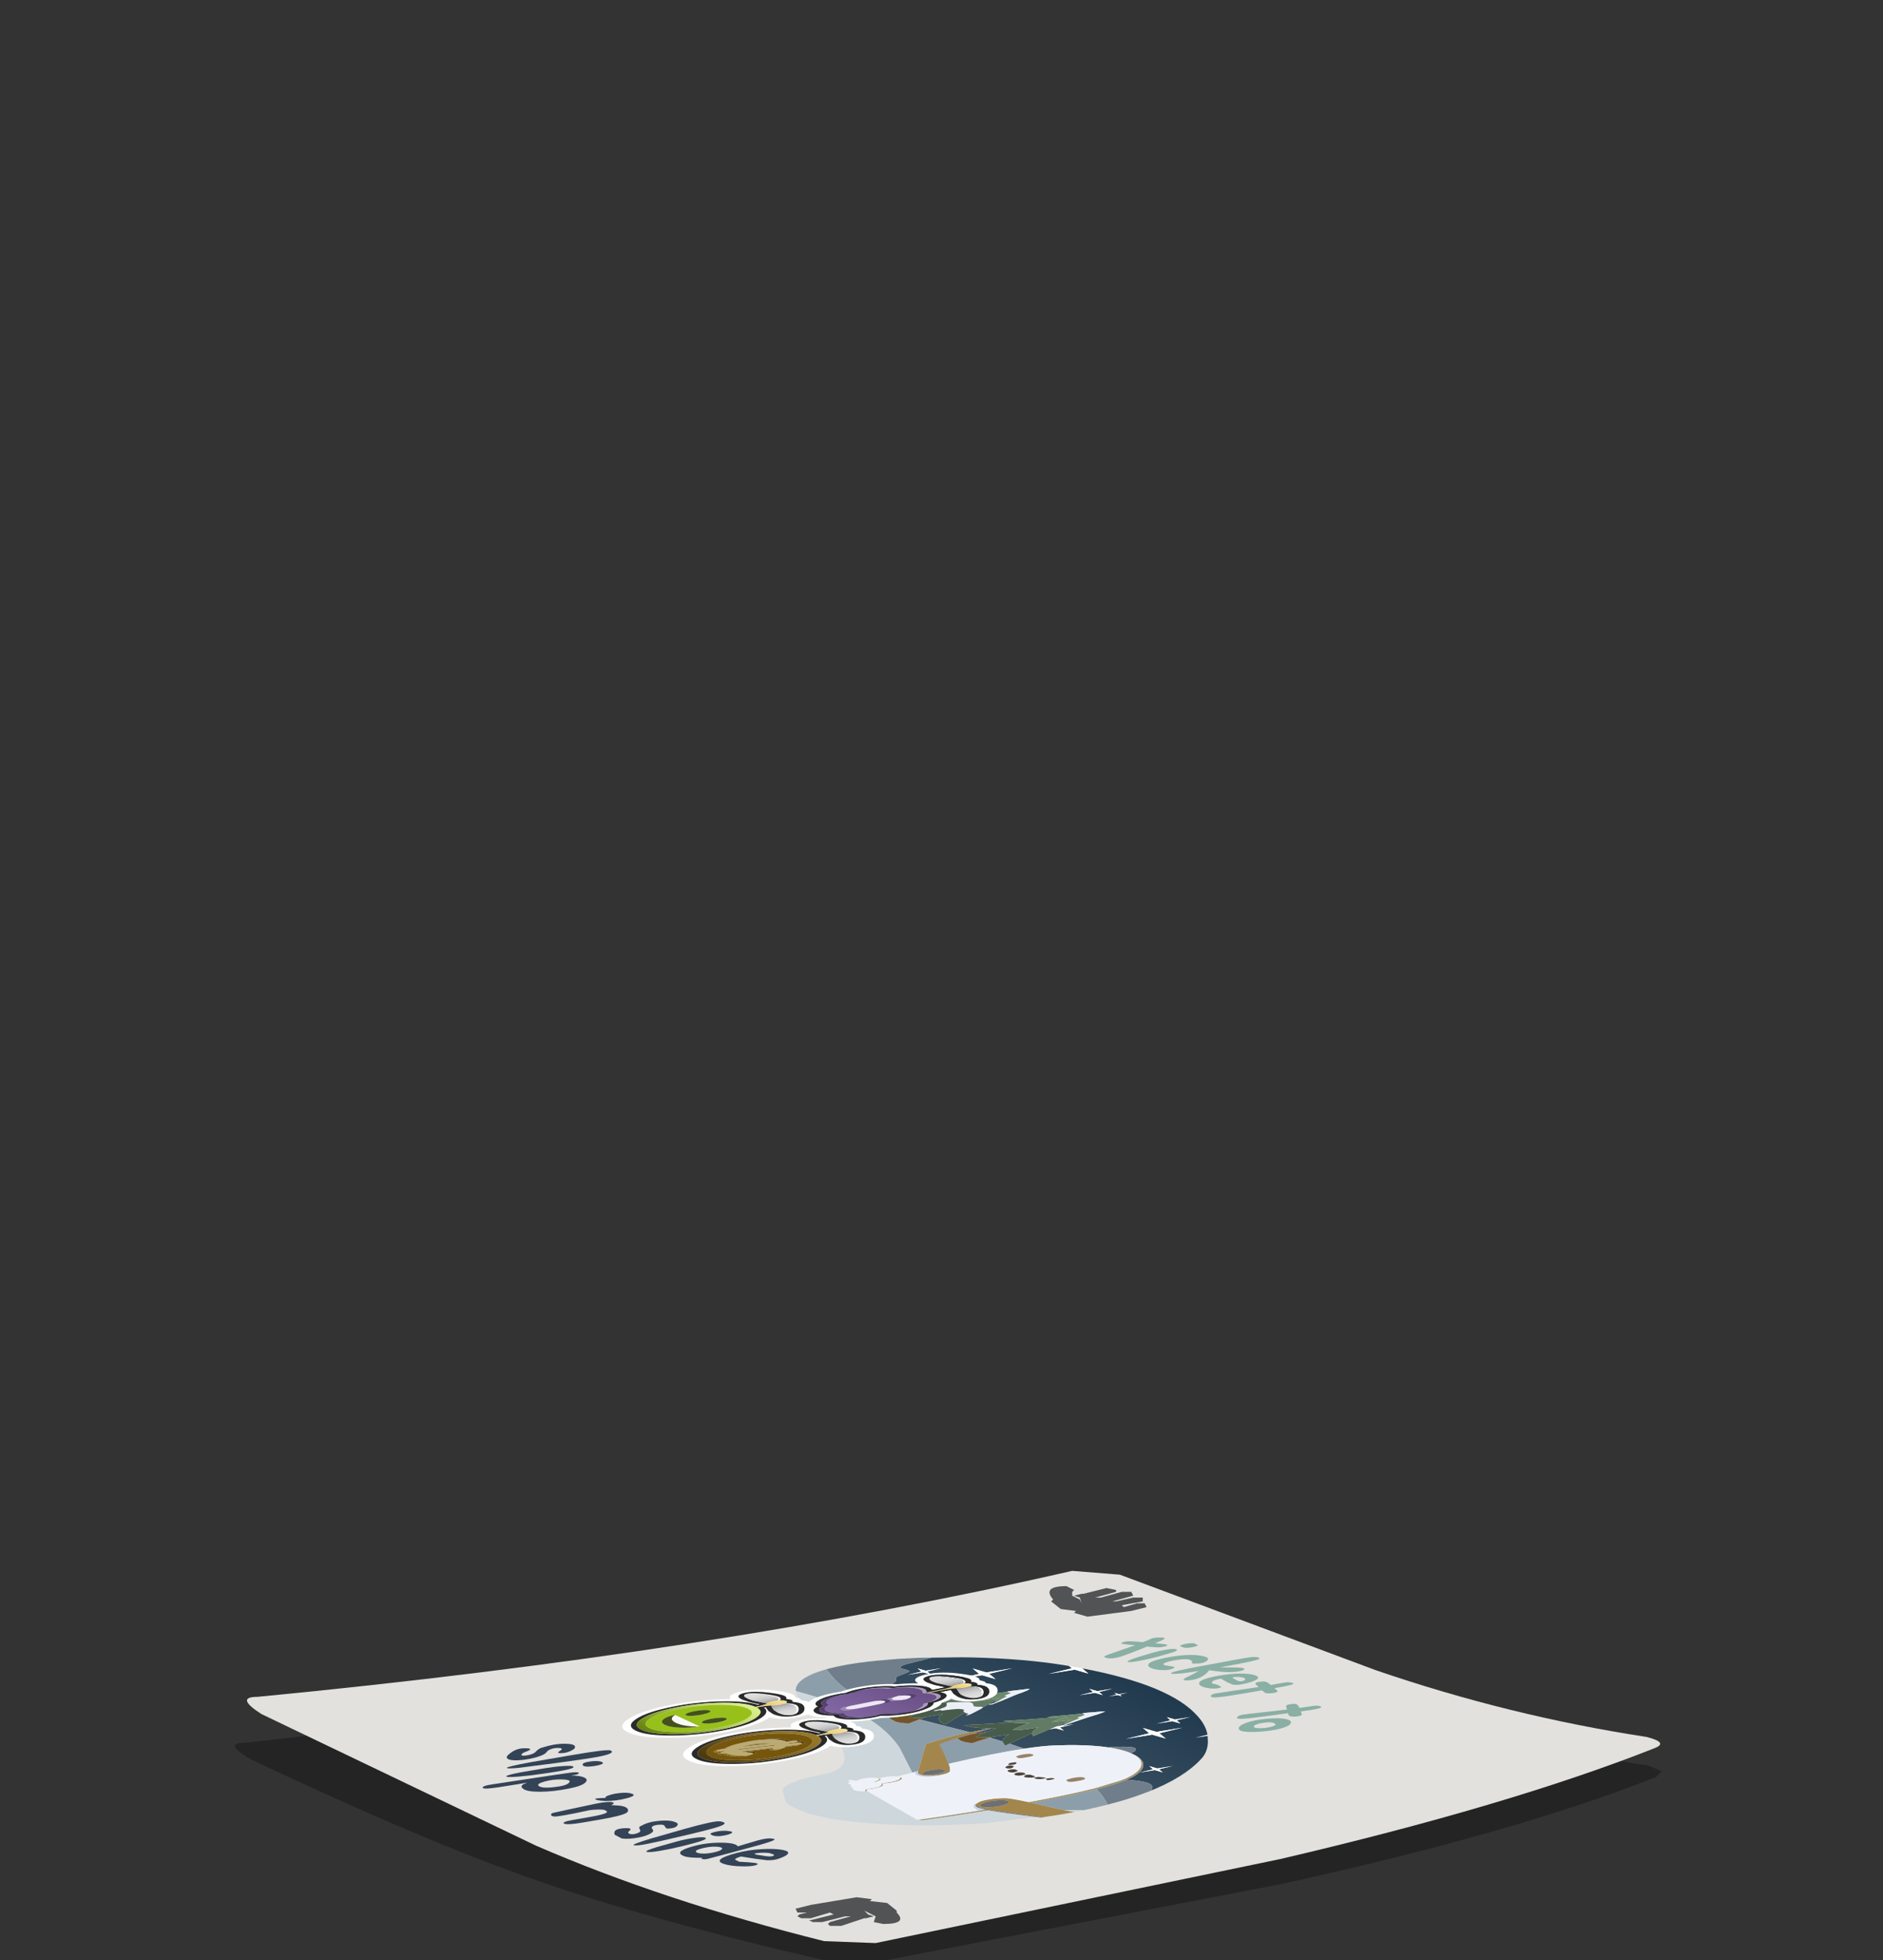 <?xml version="1.0" encoding="UTF-8" standalone="no"?>
<svg xmlns:xlink="http://www.w3.org/1999/xlink" height="51.35px" width="49.35px" xmlns="http://www.w3.org/2000/svg">
  <rect width="100%" height="100%" fill="#333333" stroke="none"/>
  <g transform="matrix(1.0, 0.0, 0.0, 1.0, 0.0, 0.0)">
    <use height="10.35" transform="matrix(1.0, 0.0, 0.0, 1.0, 6.15, 41.1)" width="37.45" xlink:href="#shape0"/>
    <use height="174.85" transform="matrix(0.045, 0.021, -0.111, 0.022, 30.047, 42.05)" width="168.55" xlink:href="#sprite0"/>
  </g>
  <defs>
    <g id="shape0" transform="matrix(1.0, 0.0, 0.0, 1.0, -6.15, -41.1)">
      <path d="M21.6 51.35 Q16.85 50.25 13.9 49.2 11.05 48.2 6.6 46.1 5.8 45.65 6.45 45.65 15.05 44.75 28.15 41.6 L29.35 41.7 Q31.95 42.6 36.1 44.35 39.8 45.75 43.2 46.25 L43.55 46.4 43.4 46.55 Q39.75 48.0 33.6 49.35 L22.95 51.4 21.6 51.35" fill="url(#gradient0)" fill-rule="evenodd" stroke="none"/>
      <path d="M21.6 50.85 Q17.4 49.8 14.05 48.35 L6.85 44.9 Q6.15 44.45 6.75 44.45 18.7 43.3 28.1 41.15 L29.35 41.25 36.05 43.75 Q39.55 44.95 43.15 45.5 43.75 45.65 43.35 45.8 39.55 47.3 33.55 48.7 L22.95 50.9 21.6 50.85" fill="#e2e1de" fill-rule="evenodd" stroke="none"/>
      <path d="M22.85 49.75 L22.8 49.8 23.25 49.85 23.5 50.05 23.5 50.1 Q23.8 50.4 23.15 50.4 L22.9 50.35 22.95 50.2 22.65 50.05 22.75 50.15 22.9 50.2 22.7 50.25 22.65 50.25 22.05 50.45 21.75 50.45 21.7 50.4 21.75 50.35 22.3 50.2 22.15 50.2 21.55 50.35 21.3 50.35 21.2 50.3 21.25 50.3 21.85 50.15 21.75 50.1 21.25 50.25 21.0 50.25 20.9 50.2 20.95 50.15 21.15 50.1 20.9 50.1 20.85 50.0 21.25 49.9 22.45 49.7 22.85 49.75" fill="#525355" fill-rule="evenodd" stroke="none"/>
      <path d="M29.4 42.05 L29.45 42.1 29.8 42.0 30.0 42.0 30.05 42.1 29.65 42.2 28.5 42.35 28.15 42.25 28.2 42.2 27.8 42.15 27.55 41.95 27.6 41.9 Q27.3 41.55 27.95 41.55 L28.15 41.65 28.1 41.7 28.1 41.8 28.3 41.9 28.35 42.0 28.3 41.85 28.15 41.8 28.35 41.75 28.4 41.75 29.0 41.6 29.25 41.65 29.25 41.7 28.7 41.85 28.85 41.85 29.4 41.7 29.65 41.7 29.7 41.8 29.15 41.95 29.25 41.95 29.7 41.85 29.95 41.85 29.95 41.95 29.4 42.05" fill="#525355" fill-rule="evenodd" stroke="none"/>
    </g>
    <linearGradient gradientTransform="matrix(0.023, -3.0E-4, 0.0, -0.023, 24.9, 46.5)" gradientUnits="userSpaceOnUse" id="gradient0" spreadMethod="pad" x1="-819.2" x2="819.2">
      <stop offset="0.239" stop-color="#000000" stop-opacity="0.298"/>
      <stop offset="0.478" stop-color="#000000" stop-opacity="0.298"/>
    </linearGradient>
    <g id="sprite0" transform="matrix(1.0, 0.0, 0.0, 1.0, -9.4, -2.45)">
      <use height="174.85" transform="matrix(1.0, 0.0, 0.0, 1.0, 9.4, 2.45)" width="168.55" xlink:href="#sprite1"/>
    </g>
    <g id="sprite1" transform="matrix(1.0, 0.0, 0.0, 1.0, -9.4, -2.45)">
      <use height="102.15" transform="matrix(1.0, 0.0, 0.0, 1.0, 9.4, 30.55)" width="168.55" xlink:href="#shape1"/>
      <use height="86.0" transform="matrix(0.9, 0.0, 0.0, 0.9, 14.1, 56.1)" width="76.35" xlink:href="#sprite2"/>
      <use height="34.5" transform="matrix(1.0, 0.0, 0.0, 1.0, 26.2, 142.8)" width="143.1" xlink:href="#shape3"/>
      <use height="32.15" transform="matrix(0.9, 0.0, 0.0, 0.9, 37.55, 2.45)" width="114.75" xlink:href="#sprite3"/>
    </g>
    <g id="shape1" transform="matrix(1.0, 0.0, 0.0, 1.0, -9.4, -30.55)">
      <path d="M172.95 68.25 L172.5 67.55 172.45 67.5 Q168.7 65.05 165.15 65.3 162.35 65.55 158.8 67.65 L157.9 66.35 Q154.7 62.25 149.15 59.85 143.65 57.5 137.5 57.55 L136.2 57.55 135.95 57.2 135.55 56.5 Q131.25 52.85 127.65 58.5 L127.2 59.3 126.0 59.75 Q120.1 62.35 116.1 67.6 114.45 69.8 113.75 73.65 L106.8 74.3 101.6 66.95 104.2 67.65 104.05 67.4 104.2 67.45 101.2 62.55 101.4 61.15 104.85 60.65 101.4 60.15 100.9 56.7 100.5 59.5 100.3 59.05 99.45 56.85 Q96.9 50.95 96.7 49.9 96.5 49.1 95.9 48.05 95.35 46.95 95.1 47.0 L94.55 47.85 93.9 49.2 Q92.95 50.65 92.95 51.3 L93.0 51.45 94.35 51.55 Q94.95 51.5 95.35 52.85 95.7 54.15 96.35 53.75 96.65 53.55 96.9 53.75 L97.4 54.8 98.4 56.35 99.25 57.6 99.65 58.5 99.9 59.35 100.0 60.2 99.8 60.25 98.3 57.8 97.8 57.45 Q96.8 56.65 96.35 55.65 L96.3 55.5 96.3 55.25 96.65 55.95 97.8 57.3 99.55 58.4 99.2 57.7 98.35 56.45 Q97.6 55.5 97.4 54.95 96.85 53.5 96.35 53.85 95.7 54.25 95.35 52.95 94.95 51.6 94.35 51.65 L93.1 51.65 92.4 53.35 90.0 58.5 90.1 58.45 92.0 57.25 93.9 55.25 93.95 56.25 Q94.1 57.4 94.4 58.0 L95.3 59.55 96.15 57.05 96.3 56.6 96.15 57.2 95.3 59.7 94.4 58.2 Q94.1 57.55 93.95 56.4 L93.85 55.4 92.0 57.4 91.5 57.75 90.3 60.0 Q89.1 62.45 86.05 67.15 L86.2 67.1 86.05 67.35 86.75 67.2 88.4 66.75 84.85 72.15 82.65 75.25 84.4 74.95 Q86.45 74.5 87.85 73.7 L90.0 72.3 90.0 76.8 80.75 78.55 69.9 80.6 69.0 78.75 69.0 78.6 68.9 78.45 69.05 77.6 69.2 74.8 70.05 75.65 Q71.25 76.65 73.05 77.25 75.95 78.3 78.85 78.15 L71.95 70.8 72.5 70.75 Q73.8 70.4 74.1 71.05 L74.4 71.5 74.65 71.25 74.6 70.9 73.95 69.85 71.55 66.85 71.0 66.25 70.45 65.85 70.4 65.8 67.0 61.75 66.45 61.45 Q65.15 60.65 64.75 59.7 L64.7 59.5 65.15 60.15 66.45 61.3 68.35 62.15 67.9 61.5 66.9 60.4 Q66.05 59.6 65.75 59.0 L65.05 58.05 64.5 58.1 Q64.25 58.3 63.95 58.1 L63.45 57.3 Q63.95 58.5 64.5 58.0 65.0 57.5 65.7 58.9 L66.9 60.3 67.9 61.4 68.45 62.25 68.8 63.05 68.95 63.85 69.3 63.8 69.45 63.3 69.15 62.65 68.05 60.6 Q64.75 55.5 64.3 54.1 L63.3 52.4 62.35 51.45 Q62.2 51.5 61.9 52.4 L61.45 53.8 Q60.75 55.6 60.85 56.05 L60.9 56.2 61.5 56.3 62.25 56.1 Q62.9 55.85 63.4 57.2 62.85 56.0 62.25 56.2 L61.0 56.35 60.55 58.1 58.9 63.55 59.0 63.5 60.7 62.05 62.3 59.8 62.5 60.8 Q62.8 61.9 63.2 62.5 L64.3 63.85 64.8 61.3 64.85 60.35 64.8 61.45 64.3 64.0 63.2 62.65 Q62.8 62.05 62.5 60.95 L62.3 60.0 60.7 62.2 60.3 62.65 59.4 65.0 Q58.55 67.6 56.2 72.65 L56.3 72.6 56.2 72.85 56.9 72.65 58.45 71.95 56.65 75.85 56.05 76.45 55.0 78.5 Q54.25 79.6 53.85 80.75 L53.85 81.1 Q53.85 81.5 54.2 81.45 55.05 81.45 55.05 81.95 55.05 82.3 55.35 82.5 55.65 82.7 55.65 82.25 L55.65 82.1 55.55 81.55 Q55.55 81.2 56.0 80.95 L57.65 80.0 61.15 77.2 Q61.9 76.35 62.3 76.95 63.05 78.35 63.45 78.45 L63.5 78.45 63.5 80.0 63.35 81.65 55.65 82.55 Q55.55 82.75 55.35 82.55 L49.1 82.9 48.45 82.65 Q46.75 81.8 44.1 80.15 L39.85 77.55 Q38.2 76.6 36.1 74.5 L32.65 71.15 Q32.05 70.7 30.8 70.25 29.5 69.8 29.1 69.55 28.5 69.2 27.55 67.25 26.65 65.4 26.0 65.1 L24.15 65.15 22.15 65.55 Q20.0 65.25 19.3 63.15 L18.55 58.95 18.05 56.65 22.75 51.7 Q23.55 50.9 24.7 50.0 35.05 41.65 47.7 37.35 L49.2 36.85 51.7 37.2 52.55 43.05 53.4 37.2 59.2 36.35 53.55 35.5 Q83.7 26.75 115.9 33.45 124.9 35.25 133.5 38.35 L133.9 41.3 134.3 38.65 139.9 40.85 Q148.85 44.55 153.7 48.1 166.85 57.45 172.95 68.25 M123.75 45.75 L122.85 39.95 122.0 45.75 116.2 46.6 122.0 47.45 122.85 53.3 123.75 47.45 129.55 46.6 123.75 45.75 M84.85 38.85 L83.0 38.6 82.7 36.7 82.45 38.6 80.55 38.85 82.45 39.15 82.7 41.0 83.0 39.15 84.85 38.85 M115.4 38.3 L114.9 34.85 114.4 38.3 110.95 38.8 114.4 39.35 114.9 42.8 115.4 39.35 118.85 38.8 115.4 38.3 M100.3 60.2 L100.45 59.9 100.4 60.15 100.3 60.2 M100.45 61.25 L100.35 61.15 100.4 61.15 100.45 61.25 M91.65 76.5 L91.35 75.5 90.4 71.95 91.2 71.15 92.5 73.75 92.1 76.4 91.65 76.5 M97.9 74.9 L97.95 74.8 97.85 74.6 98.15 73.8 98.65 71.05 99.35 72.0 102.15 74.0 103.6 74.65 98.05 75.4 97.9 74.9 M155.2 58.6 L154.7 55.15 154.2 58.6 150.75 59.1 154.2 59.6 154.7 63.05 155.2 59.6 158.65 59.1 155.2 58.6 M76.1 41.1 L72.7 41.6 76.1 42.1 76.6 45.5 77.15 42.1 80.55 41.6 77.15 41.1 76.6 37.7 76.1 41.1 M34.6 53.7 L40.45 54.55 41.3 60.35 42.15 54.55 47.95 53.7 42.15 52.85 41.3 47.05 40.45 52.85 34.6 53.7 M24.95 62.8 L28.4 63.3 28.9 66.75 29.4 63.3 32.85 62.8 29.4 62.3 28.9 58.85 28.4 62.3 24.95 62.8 M64.5 73.8 L63.55 71.95 Q63.15 71.35 60.75 70.55 L60.45 70.4 60.35 70.3 60.15 69.9 60.75 70.45 Q63.15 71.25 63.55 71.85 L64.1 72.8 64.5 73.8 M64.55 74.85 Q64.55 75.05 64.85 75.1 65.35 75.2 65.4 74.7 65.4 75.35 64.85 75.2 L64.55 74.85 M44.35 75.8 L47.2 76.25 47.6 79.05 48.0 76.25 50.85 75.8 48.0 75.4 47.6 72.55 47.2 75.4 44.35 75.8" fill="url(#gradient1)" fill-rule="evenodd" stroke="none"/>
      <path d="M158.8 67.65 Q162.35 65.55 165.15 65.3 168.7 65.05 172.45 67.5 L172.5 67.55 172.95 68.25 174.05 70.4 Q175.3 72.85 176.15 75.45 L176.65 77.25 177.1 79.05 177.2 79.65 Q169.5 77.45 161.85 76.0 160.85 70.95 158.8 67.65 M18.05 56.65 L18.55 58.95 19.3 63.15 Q20.0 65.25 22.15 65.55 L24.15 65.15 26.0 65.1 Q26.65 65.4 27.55 67.25 28.5 69.2 29.1 69.55 29.5 69.8 30.8 70.25 32.05 70.7 32.65 71.15 L36.1 74.5 Q38.2 76.6 39.85 77.55 L44.1 80.15 Q46.75 81.8 48.45 82.65 L49.1 82.9 Q32.7 83.4 13.65 79.05 L9.95 78.25 9.9 78.25 9.8 77.7 9.75 77.6 9.65 77.15 Q9.15 74.45 9.7 71.5 9.85 70.45 10.1 69.9 10.35 68.7 11.05 67.05 L13.35 62.5 15.85 58.95 18.05 56.6 18.05 56.65 M127.2 59.3 L127.65 58.5 Q131.25 52.85 135.55 56.5 L135.95 57.2 136.2 57.55 Q131.45 57.65 127.2 59.3" fill="#6f7e8a" fill-rule="evenodd" stroke="none"/>
      <path d="M49.1 82.9 L55.35 82.55 Q55.55 82.75 55.65 82.55 L63.35 81.65 Q63.1 83.45 62.5 84.7 L63.9 85.2 67.7 85.35 Q70.5 84.95 71.65 83.7 L69.9 80.6 80.75 78.55 90.0 76.8 90.0 77.25 Q90.0 79.95 91.35 84.35 L92.65 88.25 115.0 99.15 115.05 99.55 115.15 99.65 115.35 100.7 113.9 100.3 91.3 93.95 Q76.65 90.35 63.15 89.05 45.25 87.3 23.7 91.05 16.15 88.15 12.5 83.45 11.05 81.55 10.3 79.45 L10.05 78.7 9.95 78.35 9.9 78.25 9.95 78.25 13.65 79.05 Q32.7 83.4 49.1 82.9 M106.8 74.3 L113.75 73.65 Q112.5 80.2 113.9 91.5 L101.85 87.9 95.5 86.15 Q94.7 85.35 93.35 81.75 L93.1 81.05 95.7 81.3 Q98.5 81.25 99.85 80.2 98.9 78.1 98.05 75.4 L103.6 74.65 107.75 75.7 106.8 74.3 M161.85 76.0 Q169.5 77.45 177.2 79.65 L177.6 81.75 177.9 84.8 177.95 85.5 177.95 85.55 174.3 88.9 171.4 89.6 162.1 91.7 162.6 91.55 Q163.1 82.4 161.85 76.0 M91.9 77.3 L91.65 76.5 92.1 76.4 91.9 77.3 M148.75 74.3 L148.95 74.1 149.0 74.1 148.75 74.3" fill="#8d9eab" fill-rule="evenodd" stroke="none"/>
      <path d="M90.0 76.8 L90.0 72.3 90.0 71.9 90.05 71.95 90.1 72.15 90.1 72.2 91.3 76.55 91.7 77.9 92.65 80.9 92.95 81.75 Q94.3 85.35 95.15 86.15 L105.85 89.15 Q117.1 92.45 120.1 93.9 122.55 95.1 121.75 97.5 120.95 99.85 118.4 100.1 117.2 100.25 115.9 99.6 L115.0 99.15 92.65 88.25 91.35 84.35 Q90.0 79.95 90.0 77.25 L90.0 76.8 M177.9 87.8 L177.95 87.75 Q177.9 91.1 177.1 94.6 L175.7 95.25 Q160.7 101.85 157.15 101.85 155.0 101.85 153.65 101.0 L153.25 100.7 153.2 100.65 Q151.85 99.5 152.05 97.65 152.25 95.85 153.75 94.35 154.55 93.55 161.35 91.85 L162.1 91.7 171.4 89.6 174.3 88.9 177.9 87.8 M117.0 95.15 Q116.3 95.85 116.3 96.9 116.3 97.95 117.0 98.7 117.65 99.45 118.6 99.45 119.55 99.45 120.2 98.7 120.9 97.95 120.9 96.9 120.9 95.85 120.2 95.15 119.55 94.4 118.6 94.4 117.65 94.4 117.0 95.15 M158.9 95.85 Q158.0 94.9 156.8 94.9 155.6 94.9 154.75 95.85 153.9 96.75 153.9 98.1 153.9 99.4 154.75 100.35 L154.9 100.5 Q155.7 101.3 156.8 101.3 158.0 101.3 158.9 100.35 159.7 99.45 159.75 98.25 L159.75 98.1 Q159.75 96.75 158.9 95.85" fill="#a3864c" fill-rule="evenodd" stroke="none"/>
      <path d="M137.5 57.55 Q143.65 57.5 149.15 59.85 154.7 62.25 157.9 66.35 L158.8 67.65 Q160.85 70.95 161.85 76.0 163.1 82.4 162.6 91.55 L162.1 91.7 161.35 91.85 Q161.9 82.3 160.6 75.8 L158.35 68.95 157.4 67.3 156.8 66.5 156.7 66.35 Q153.65 62.4 148.45 60.05 143.3 57.7 137.5 57.55 M114.6 108.2 Q115.7 108.05 116.3 108.7 L117.2 110.05 116.85 110.3 115.9 108.9 Q115.1 108.0 113.65 108.5 L114.6 108.2 M119.1 109.6 Q119.8 109.05 119.8 107.45 119.8 106.25 118.95 105.3 118.1 104.35 116.9 104.4 L116.5 104.5 117.5 104.25 Q118.7 104.2 119.55 105.15 120.4 106.05 120.4 107.25 120.4 109.05 119.45 109.6 120.8 109.6 121.7 110.35 122.45 111.05 122.55 112.0 122.65 113.2 122.25 114.25 L123.5 114.75 Q123.95 114.95 123.7 115.15 L122.35 116.0 123.3 115.35 Q123.75 115.15 122.85 114.8 L121.9 114.4 122.15 112.2 Q122.05 110.75 120.5 110.05 120.0 109.75 119.1 109.6 M157.5 116.55 Q159.0 111.15 160.3 102.05 L160.35 101.75 161.6 101.35 Q160.5 109.65 158.9 115.9 L157.65 116.55 157.5 116.55" fill="#a0926e" fill-rule="evenodd" stroke="none"/>
      <path d="M177.95 85.55 L177.95 87.5 177.9 87.8 174.3 88.9 177.95 85.55 M175.5 95.9 L172.45 106.2 Q165.1 118.7 151.05 126.4 145.8 129.2 140.95 130.7 L133.35 132.45 123.55 132.7 119.45 132.2 107.75 128.3 106.0 127.15 104.4 125.6 Q101.0 121.8 101.3 115.95 101.6 109.15 80.45 103.3 67.25 99.6 35.1 94.05 28.6 92.95 23.7 91.05 45.25 87.3 63.15 89.05 76.65 90.35 91.3 93.95 L113.9 100.3 115.35 100.7 116.1 104.6 Q114.45 105.2 114.45 107.25 L114.6 108.2 113.65 108.5 Q112.8 108.85 112.4 109.6 111.65 110.9 112.75 112.8 L112.8 112.9 Q111.9 113.1 111.25 113.4 110.4 113.8 110.75 113.95 L112.15 114.2 Q113.0 114.25 112.9 114.45 112.75 114.8 113.2 115.05 L114.55 115.25 114.95 115.15 115.7 115.25 116.2 115.5 116.35 115.6 Q116.85 115.95 117.45 115.9 L118.35 115.85 118.65 116.0 119.05 116.35 120.8 116.5 Q121.7 116.4 122.35 116.0 L123.7 115.15 Q123.95 114.95 123.5 114.75 L157.5 116.6 157.5 116.55 157.65 116.55 158.9 115.9 Q160.5 109.65 161.6 101.35 166.4 99.85 175.5 95.9 M122.85 114.8 L121.85 114.45 121.9 114.4 122.85 114.8" fill="#ced7db" fill-rule="evenodd" stroke="none"/>
      <path d="M177.1 94.6 L176.95 95.25 175.5 95.9 Q166.4 99.85 161.6 101.35 L160.35 101.75 157.55 102.25 Q154.95 102.25 153.6 101.05 L153.25 100.7 153.65 101.0 Q155.0 101.85 157.15 101.85 160.7 101.85 175.7 95.25 L177.1 94.6 M118.4 100.1 Q120.95 99.85 121.75 97.5 122.55 95.1 120.1 93.9 117.1 92.45 105.85 89.15 L95.15 86.15 Q94.3 85.35 92.95 81.75 L92.65 80.9 91.7 77.9 91.3 76.55 90.1 72.2 90.1 72.15 90.05 71.95 90.4 71.9 90.4 71.95 91.35 75.5 91.65 76.5 91.9 77.3 93.1 81.05 93.35 81.75 Q94.7 85.35 95.5 86.15 L101.85 87.9 113.9 91.5 Q118.8 93.05 120.5 93.9 121.9 94.65 122.2 95.8 122.65 97.3 121.45 98.7 120.25 100.15 118.4 100.1 M117.0 95.15 Q117.65 94.4 118.6 94.4 119.55 94.4 120.2 95.15 120.9 95.85 120.9 96.9 120.9 97.95 120.2 98.7 119.55 99.45 118.6 99.45 117.65 99.45 117.0 98.7 116.3 97.95 116.3 96.9 116.3 95.85 117.0 95.15 M158.9 95.85 Q159.75 96.75 159.75 98.1 L159.75 98.25 Q159.7 99.45 158.9 100.35 158.0 101.3 156.8 101.3 155.7 101.3 154.9 100.5 L154.75 100.35 Q153.9 99.4 153.9 98.1 153.9 96.75 154.75 95.85 155.6 94.9 156.8 94.9 158.0 94.9 158.9 95.85" fill="#6d6f73" fill-rule="evenodd" stroke="none"/>
      <path d="M134.3 38.65 L133.9 41.3 133.5 38.35 134.3 38.65 M53.55 35.5 L59.2 36.35 53.4 37.2 52.55 43.05 51.7 37.2 49.2 36.85 52.6 35.8 53.5 35.5 53.55 35.5 M99.8 60.25 L100.0 60.2 100.25 60.2 100.3 60.2 100.4 60.15 100.45 59.9 100.5 59.7 100.5 59.5 100.9 56.7 101.4 60.15 104.85 60.65 101.4 61.15 101.2 62.55 100.45 61.25 100.4 61.15 100.35 61.15 99.8 60.25 M123.75 45.75 L129.55 46.6 123.75 47.45 122.85 53.3 122.0 47.45 116.2 46.6 122.0 45.75 122.85 39.95 123.75 45.75 M115.4 38.3 L118.85 38.8 115.4 39.35 114.9 42.8 114.4 39.35 110.95 38.8 114.4 38.3 114.9 34.85 115.4 38.3 M84.85 38.85 L83.0 39.15 82.7 41.0 82.45 39.15 80.55 38.85 82.45 38.6 82.7 36.7 83.0 38.6 84.85 38.85 M155.2 58.6 L158.65 59.1 155.2 59.6 154.7 63.05 154.2 59.6 150.75 59.1 154.2 58.6 154.7 55.15 155.2 58.6 M117.2 110.05 Q117.8 109.6 118.65 109.6 L119.1 109.6 Q120.0 109.75 120.5 110.05 L119.05 109.8 Q117.65 109.8 116.9 110.95 116.2 112.05 116.9 113.0 L116.3 113.65 115.15 114.75 114.95 114.95 114.5 114.95 114.75 114.55 116.5 112.8 Q116.1 112.25 116.2 111.55 116.3 110.9 116.85 110.3 L117.2 110.05 M24.95 62.8 L28.4 62.3 28.9 58.85 29.4 62.3 32.85 62.8 29.4 63.3 28.9 66.75 28.4 63.3 24.95 62.8 M34.6 53.7 L40.45 52.85 41.3 47.05 42.15 52.85 47.95 53.7 42.15 54.55 41.3 60.35 40.45 54.55 34.6 53.7 M76.1 41.1 L76.6 37.7 77.15 41.1 80.55 41.6 77.15 42.1 76.6 45.5 76.1 42.1 72.7 41.6 76.1 41.1 M44.35 75.8 L47.2 75.4 47.6 72.55 48.0 75.4 50.85 75.8 48.0 76.25 47.6 79.05 47.2 76.25 44.35 75.8" fill="#ffffff" fill-rule="evenodd" stroke="none"/>
      <path d="M55.55 81.55 L55.65 82.1 55.65 82.25 Q55.65 82.7 55.35 82.5 55.05 82.3 55.05 81.95 55.05 81.45 54.2 81.45 53.85 81.5 53.85 81.1 L53.85 80.75 Q54.25 79.6 55.0 78.5 L56.05 76.45 56.65 75.85 58.8 74.25 Q59.1 74.0 59.25 74.05 L59.35 74.35 59.35 74.8 59.55 75.4 Q59.85 75.85 60.7 75.15 L62.15 74.1 Q62.65 73.9 63.25 74.85 L64.05 76.5 64.2 77.2 63.95 78.1 Q63.7 78.45 63.45 78.35 63.05 78.25 62.3 76.85 61.95 76.2 61.15 77.1 L57.6 79.9 56.0 80.85 Q55.45 81.1 55.55 81.55 M63.4 57.2 Q62.9 55.85 62.25 56.1 L61.5 56.3 60.9 56.2 60.85 56.05 Q60.75 55.6 61.45 53.8 L61.9 52.4 Q62.2 51.5 62.35 51.45 L63.3 52.4 64.3 54.1 Q64.75 55.5 68.05 60.6 L69.15 62.65 69.45 63.3 69.3 63.8 68.95 63.85 68.8 63.05 68.45 62.25 67.9 61.4 66.9 60.3 65.7 58.9 Q65.0 57.5 64.5 58.0 63.95 58.5 63.45 57.3 L63.4 57.2 M70.4 65.8 L70.45 65.85 71.0 66.25 71.55 66.85 73.95 69.85 74.6 70.9 74.6 71.15 74.4 71.4 74.1 70.95 Q73.8 70.3 72.45 70.65 L71.1 70.6 Q70.3 70.45 69.8 70.05 69.4 69.7 68.8 69.85 L67.75 70.25 Q67.3 70.5 66.8 71.85 66.35 72.95 66.25 73.65 L66.0 74.0 65.7 73.8 65.7 73.65 Q65.7 73.45 65.5 73.65 65.3 73.85 65.35 74.2 L65.35 74.3 65.4 74.7 Q65.35 75.2 64.85 75.1 64.55 75.05 64.55 74.85 L64.5 73.8 64.1 72.8 63.55 71.85 Q63.15 71.25 60.75 70.45 L60.15 69.9 Q60.1 69.5 61.15 68.45 L63.35 66.2 64.8 66.0 66.75 66.55 Q68.25 67.3 69.15 66.3 69.85 65.5 70.4 65.8 M100.0 60.2 L99.9 59.35 99.65 58.5 99.25 57.6 98.4 56.35 97.4 54.8 96.9 53.75 Q96.65 53.55 96.35 53.75 95.7 54.15 95.35 52.85 94.95 51.5 94.35 51.55 L93.0 51.45 92.95 51.3 Q92.95 50.65 93.9 49.2 L94.55 47.85 95.1 47.0 Q95.35 46.95 95.9 48.05 96.5 49.1 96.7 49.9 96.9 50.95 99.45 56.85 L100.3 59.05 100.5 59.5 100.5 59.7 100.45 59.9 100.3 60.2 100.25 60.2 100.0 60.2" fill="#ecf0f6" fill-rule="evenodd" stroke="none"/>
      <path d="M113.75 73.65 Q114.45 69.8 116.1 67.6 120.1 62.35 126.0 59.75 L127.2 59.3 Q131.45 57.65 136.2 57.55 L137.5 57.55 Q143.3 57.7 148.45 60.05 153.65 62.4 156.7 66.35 L156.8 66.5 157.4 67.3 158.35 68.95 160.6 75.8 Q161.9 82.3 161.35 91.85 154.55 93.55 153.75 94.35 152.25 95.85 152.05 97.65 151.85 99.5 153.2 100.65 L153.25 100.7 153.5 101.05 Q154.2 102.0 155.25 102.4 157.6 103.25 160.0 103.05 L160.3 102.05 Q159.0 111.15 157.5 116.55 L157.5 116.6 123.5 114.75 122.25 114.25 Q122.65 113.2 122.55 112.0 122.45 111.05 121.7 110.35 120.8 109.6 119.45 109.6 120.4 109.05 120.4 107.25 120.4 106.05 119.55 105.15 118.7 104.2 117.5 104.25 L116.5 104.5 116.9 104.4 Q118.1 104.35 118.95 105.3 119.8 106.25 119.8 107.45 119.8 109.05 119.1 109.6 L118.65 109.6 Q117.8 109.6 117.2 110.05 L116.3 108.7 Q115.7 108.05 114.6 108.2 L114.45 107.25 Q114.45 105.2 116.1 104.6 L115.35 100.7 115.15 99.65 Q116.95 101.2 119.4 100.6 122.35 100.0 122.35 96.75 L122.2 95.8 Q121.9 94.65 120.5 93.9 118.8 93.05 113.9 91.5 112.5 80.2 113.75 73.65 M118.7 76.7 Q118.9 77.55 119.35 77.8 L120.55 77.95 Q121.3 77.95 121.55 77.4 L121.75 75.85 Q121.7 73.95 119.8 74.35 119.15 74.45 118.85 75.1 118.5 75.75 118.7 76.7 M148.75 74.3 L148.7 74.3 148.55 74.35 148.25 74.75 148.2 74.85 148.15 74.9 Q147.75 75.65 148.0 76.65 148.25 77.6 148.75 77.9 L150.05 78.05 Q151.5 78.05 151.35 75.7 L151.35 75.45 151.2 74.85 151.05 74.55 150.4 74.05 149.8 74.0 149.2 74.05 149.0 74.1 148.95 74.1 148.75 74.3 M126.2 81.75 Q125.8 82.05 125.95 82.55 L126.75 83.4 127.95 83.5 128.7 83.0 128.4 82.3 127.5 81.65 127.1 81.55 126.2 81.75 M124.75 79.85 Q124.2 79.8 124.05 80.1 L123.9 80.85 Q123.85 81.3 124.6 81.75 125.3 82.2 125.6 81.65 L125.9 80.85 125.65 80.45 124.75 79.85 M140.3 81.95 Q139.9 81.6 139.35 81.7 L138.35 81.8 Q137.7 81.75 137.3 82.15 136.8 82.6 137.45 83.1 138.1 83.65 138.8 83.65 L139.75 83.3 140.4 82.65 Q140.7 82.3 140.3 81.95 M141.45 81.1 Q140.95 81.15 140.9 81.8 140.85 82.4 141.45 82.45 L142.65 82.25 143.3 81.6 143.4 80.75 Q143.4 80.4 142.9 80.45 L142.0 80.8 141.45 81.1 M132.35 82.9 L131.95 82.5 130.45 82.5 Q129.75 82.65 129.7 83.25 129.65 84.5 131.5 84.4 L132.5 84.15 132.75 83.65 132.35 82.9 M136.35 82.5 L135.4 82.25 Q134.55 82.2 133.95 82.7 133.35 83.15 133.7 83.7 134.4 84.75 135.8 84.4 136.9 84.15 136.6 83.05 L136.35 82.5 M145.6 80.3 L145.5 79.45 Q145.4 79.15 144.95 79.25 144.2 79.4 144.15 79.75 L143.9 80.3 Q143.8 80.55 144.05 80.75 L145.05 81.0 Q145.65 80.85 145.6 80.3 M121.9 114.4 L121.85 114.45 122.85 114.8 Q123.75 115.15 123.3 115.35 L122.35 116.0 Q121.7 116.4 120.8 116.5 L119.05 116.35 118.65 116.0 118.35 115.85 117.45 115.9 Q116.85 115.95 116.35 115.6 L116.2 115.5 115.7 115.25 114.95 115.15 114.55 115.25 113.2 115.05 Q112.75 114.8 112.9 114.45 113.0 114.25 112.15 114.2 L110.75 113.95 Q110.4 113.8 111.25 113.4 111.9 113.1 112.8 112.9 L112.75 112.8 Q111.65 110.9 112.4 109.6 112.8 108.85 113.65 108.5 115.1 108.0 115.9 108.9 L116.85 110.3 Q116.3 110.9 116.2 111.55 116.1 112.25 116.5 112.8 L114.75 114.55 114.5 114.95 114.95 114.95 115.15 114.75 116.3 113.65 116.9 113.0 Q116.2 112.05 116.9 110.95 117.65 109.8 119.05 109.8 L120.5 110.05 Q122.05 110.75 122.15 112.2 L121.9 114.4" fill="#eef2f8" fill-rule="evenodd" stroke="none"/>
      <path d="M63.5 78.45 L63.45 78.45 Q63.05 78.35 62.3 76.95 61.9 76.35 61.15 77.2 L57.65 80.0 56.0 80.95 Q55.55 81.2 55.55 81.55 55.45 81.1 56.0 80.85 L57.6 79.9 61.15 77.1 Q61.95 76.2 62.3 76.85 63.05 78.25 63.45 78.35 63.7 78.45 63.95 78.1 L64.2 77.2 64.05 76.5 63.25 74.85 Q62.65 73.9 62.15 74.1 L60.7 75.15 Q59.85 75.85 59.55 75.4 L59.35 74.8 59.35 74.35 59.25 74.05 Q59.1 74.0 58.8 74.25 L56.65 75.85 58.45 71.95 56.9 72.65 56.2 72.85 56.3 72.6 Q58.2 72.2 59.75 70.85 L60.35 70.3 60.45 70.4 60.75 70.55 Q63.15 71.35 63.55 71.95 L64.5 73.8 64.55 74.85 64.85 75.2 Q65.4 75.35 65.4 74.7 L65.35 74.3 65.35 74.2 Q65.3 73.85 65.5 73.65 65.7 73.45 65.7 73.65 L65.7 73.8 66.0 74.0 66.25 73.65 Q66.35 72.95 66.8 71.85 67.3 70.5 67.75 70.25 L68.8 69.85 Q69.4 69.7 69.8 70.05 70.3 70.45 71.1 70.6 L72.45 70.65 Q73.8 70.3 74.1 70.95 L74.4 71.4 74.6 71.15 74.6 70.9 74.65 71.25 74.4 71.5 74.1 71.05 Q73.8 70.4 72.5 70.75 L71.95 70.8 78.85 78.15 Q75.95 78.3 73.05 77.25 71.25 76.65 70.05 75.65 L69.2 74.8 69.05 77.6 68.9 78.45 69.0 78.6 69.0 78.75 68.8 79.35 67.2 81.8 66.25 81.25 64.55 79.7 63.55 78.6 63.5 78.45 M90.0 72.3 L87.85 73.7 Q86.45 74.5 84.4 74.95 L82.65 75.25 84.85 72.15 88.4 66.75 86.75 67.2 86.05 67.35 86.2 67.1 Q88.25 66.9 89.8 65.85 91.45 64.8 92.25 63.75 L92.65 64.75 93.8 66.85 Q94.75 68.3 95.45 68.95 96.8 68.0 97.25 65.9 L97.65 63.6 98.15 64.4 100.15 66.05 Q102.05 67.2 104.05 67.4 L104.2 67.65 101.6 66.95 106.8 74.3 107.75 75.7 103.6 74.65 102.15 74.0 99.35 72.0 98.65 71.05 98.15 73.8 97.85 74.6 97.95 74.8 97.9 74.9 97.6 75.5 95.7 77.7 94.8 77.05 93.35 75.25 92.5 74.05 92.55 73.75 92.5 73.75 91.2 71.15 90.4 71.95 90.4 71.9 90.05 71.95 90.0 71.9 90.0 72.3" fill="#485c4c" fill-rule="evenodd" stroke="none"/>
      <path d="M56.3 72.6 L56.2 72.65 Q58.55 67.6 59.4 65.0 L60.3 62.65 60.7 62.2 62.3 60.0 62.5 60.95 Q62.8 62.05 63.2 62.65 L64.3 64.0 64.8 61.45 64.85 60.35 64.75 59.7 Q65.15 60.65 66.45 61.45 L67.0 61.75 70.4 65.8 Q69.85 65.5 69.15 66.3 68.25 67.3 66.75 66.55 L64.8 66.0 63.35 66.2 61.15 68.45 Q60.1 69.5 60.15 69.9 L60.35 70.3 59.75 70.85 Q58.2 72.2 56.3 72.6 M86.2 67.1 L86.05 67.15 Q89.1 62.45 90.3 60.0 L91.5 57.75 92.0 57.4 93.85 55.4 93.95 56.4 Q94.1 57.55 94.4 58.2 L95.3 59.7 96.15 57.2 96.3 56.6 96.3 56.1 96.35 56.05 96.35 55.7 96.35 55.65 Q96.8 56.65 97.8 57.45 L98.3 57.8 99.8 60.25 100.35 61.15 100.45 61.25 101.2 62.55 104.2 67.45 104.05 67.4 Q102.05 67.2 100.15 66.05 L98.15 64.4 97.65 63.6 97.25 65.9 Q96.8 68.0 95.45 68.95 94.75 68.3 93.8 66.85 L92.65 64.75 92.25 63.75 Q91.45 64.8 89.8 65.85 88.25 66.9 86.2 67.1" fill="#627b64" fill-rule="evenodd" stroke="none"/>
      <path d="M64.85 60.35 L64.8 61.3 64.3 63.85 63.2 62.5 Q62.8 61.9 62.5 60.8 L62.3 59.8 60.7 62.05 59.0 63.5 58.9 63.55 60.55 58.1 61.0 56.35 62.25 56.2 Q62.85 56.0 63.4 57.2 L63.45 57.3 63.95 58.1 Q64.25 58.3 64.5 58.1 L65.05 58.05 65.75 59.0 Q66.05 59.6 66.9 60.4 L67.9 61.5 68.35 62.15 66.45 61.3 65.15 60.15 64.7 59.5 64.75 59.7 64.85 60.35 M96.3 56.6 L96.15 57.05 95.3 59.55 94.4 58.0 Q94.1 57.4 93.95 56.25 L93.9 55.25 92.0 57.25 90.1 58.45 90.0 58.5 92.4 53.35 93.1 51.65 94.35 51.65 Q94.95 51.6 95.35 52.95 95.7 54.25 96.35 53.85 96.85 53.5 97.4 54.95 97.6 55.5 98.35 56.45 L99.2 57.7 99.55 58.4 97.8 57.3 96.65 55.95 96.3 55.25 96.3 55.5 96.35 55.65 96.35 55.7 96.35 56.05 96.3 56.1 96.3 56.6" fill="#6d896c" fill-rule="evenodd" stroke="none"/>
      <path d="M63.35 81.65 L63.5 80.0 63.5 78.45 63.55 78.6 64.55 79.7 66.25 81.25 67.2 81.8 68.8 79.35 69.0 78.75 69.9 80.6 71.65 83.7 Q70.5 84.95 67.7 85.35 L63.9 85.2 62.5 84.7 Q63.1 83.45 63.35 81.65 M93.1 81.05 L91.9 77.3 92.1 76.4 92.5 73.75 92.55 73.75 92.5 74.05 93.35 75.25 94.8 77.05 95.7 77.7 97.6 75.5 97.9 74.9 98.05 75.4 Q98.9 78.1 99.85 80.2 98.5 81.25 95.7 81.3 L93.1 81.05" fill="#72552b" fill-rule="evenodd" stroke="none"/>
      <path d="M118.7 76.7 Q118.5 75.75 118.85 75.1 119.15 74.45 119.8 74.35 121.7 73.95 121.75 75.85 L121.55 77.4 Q121.3 77.95 120.55 77.95 L119.35 77.8 Q118.9 77.55 118.7 76.7 M149.0 74.1 L149.2 74.05 149.8 74.0 150.4 74.05 151.05 74.55 151.2 74.85 151.35 75.45 151.35 75.7 Q151.5 78.05 150.05 78.05 L148.75 77.9 Q148.25 77.6 148.0 76.65 147.75 75.65 148.15 74.9 L148.2 74.85 148.25 74.75 148.55 74.35 148.7 74.3 148.75 74.3 149.0 74.1" fill="#968268" fill-rule="evenodd" stroke="none"/>
      <path d="M136.35 82.5 L136.6 83.05 Q136.9 84.15 135.8 84.4 134.4 84.75 133.7 83.7 133.35 83.15 133.95 82.7 134.55 82.2 135.4 82.25 L136.35 82.5 M132.35 82.9 L132.75 83.65 132.5 84.15 131.5 84.4 Q129.65 84.5 129.7 83.25 129.75 82.65 130.45 82.5 L131.95 82.5 132.35 82.9 M141.45 81.1 L142.0 80.8 142.9 80.45 Q143.4 80.4 143.4 80.75 L143.3 81.6 142.65 82.25 141.45 82.45 Q140.85 82.4 140.9 81.8 140.95 81.15 141.45 81.1 M140.3 81.95 Q140.7 82.3 140.4 82.65 L139.75 83.3 138.8 83.65 Q138.1 83.65 137.45 83.1 136.8 82.6 137.3 82.15 137.7 81.75 138.35 81.8 L139.35 81.7 Q139.9 81.6 140.3 81.95 M124.75 79.85 L125.65 80.45 125.9 80.85 125.6 81.65 Q125.3 82.2 124.6 81.75 123.85 81.3 123.9 80.85 L124.05 80.1 Q124.2 79.8 124.75 79.85 M126.2 81.75 L127.1 81.55 127.5 81.65 128.4 82.3 128.7 83.0 127.95 83.5 126.75 83.4 125.95 82.55 Q125.8 82.05 126.2 81.75 M145.6 80.3 Q145.65 80.85 145.05 81.0 L144.05 80.75 Q143.8 80.55 143.9 80.3 L144.15 79.75 Q144.2 79.4 144.95 79.25 145.4 79.15 145.5 79.45 L145.6 80.3" fill="#4f433c" fill-rule="evenodd" stroke="none"/>
      <path d="M118.4 100.1 Q120.25 100.15 121.45 98.7 122.65 97.3 122.2 95.8 L122.35 96.75 Q122.35 100.0 119.4 100.6 116.95 101.2 115.15 99.65 L115.05 99.55 115.0 99.15 115.9 99.6 Q117.2 100.25 118.4 100.1 M160.3 102.05 L160.0 103.05 Q157.6 103.25 155.25 102.4 154.2 102.0 153.5 101.05 L153.25 100.7 153.6 101.05 Q154.95 102.25 157.55 102.25 L160.35 101.75 160.3 102.05" fill="#c5d2e3" fill-rule="evenodd" stroke="none"/>
    </g>
    <linearGradient gradientTransform="matrix(0.0, 0.061, 0.061, 0.0, 93.7, 81.5)" gradientUnits="userSpaceOnUse" id="gradient1" spreadMethod="pad" x1="-819.2" x2="819.2">
      <stop offset="0.0" stop-color="#223a4e"/>
      <stop offset="1.0" stop-color="#536978"/>
    </linearGradient>
    <g id="sprite2" transform="matrix(1.0, 0.0, 0.0, 1.0, 0.0, 0.0)">
      <use height="86.0" transform="matrix(1.0, 0.0, 0.0, 1.0, 0.0, 0.0)" width="76.35" xlink:href="#shape2"/>
    </g>
    <g id="shape2" transform="matrix(1.0, 0.0, 0.0, 1.0, 0.0, 0.0)">
      <path d="M53.5 7.6 Q53.25 5.45 48.95 3.6 45.3 2.05 42.85 2.05 41.15 2.05 39.55 2.95 38.6 2.4 37.55 2.4 36.5 2.4 35.55 2.95 34.0 2.05 32.25 2.05 29.8 2.05 26.15 3.6 21.85 5.45 21.6 7.6 L21.65 8.4 21.7 8.5 21.75 8.65 Q22.5 11.2 27.7 11.2 L31.3 10.85 35.7 9.8 35.85 10.45 35.85 13.25 33.5 12.9 Q30.7 12.9 28.4 14.55 26.15 16.15 25.25 18.8 23.25 19.85 22.05 21.8 20.85 23.75 20.85 26.05 20.85 28.25 22.05 30.35 21.75 31.5 21.75 32.6 21.75 35.95 24.1 38.35 26.45 40.75 29.8 40.8 32.25 43.8 36.15 43.8 39.4 43.8 41.75 41.55 L43.9 41.85 Q46.95 41.85 49.1 39.7 51.25 37.6 51.25 34.55 L51.05 32.95 Q54.25 30.3 54.25 26.25 54.25 23.5 52.7 21.25 51.1 19.05 48.55 18.05 48.0 15.55 46.0 13.95 44.0 12.35 41.45 12.35 L39.45 12.65 39.45 10.45 39.6 9.85 43.8 10.85 47.4 11.2 Q52.6 11.2 53.35 8.65 L53.45 8.45 53.5 7.6 M41.4 3.65 L41.25 3.7 40.4 4.05 39.5 4.65 39.45 4.65 40.4 4.05 41.4 3.65 M55.5 7.4 L55.45 8.7 55.45 8.85 55.3 9.3 Q54.1 13.0 48.2 13.25 49.6 14.75 50.25 16.6 53.0 17.9 54.6 20.55 56.25 23.15 56.25 26.25 56.25 30.6 53.25 33.75 L53.25 34.55 Q53.25 38.2 50.8 40.85 L52.55 40.7 Q54.2 40.7 55.85 41.4 L57.85 41.05 Q58.95 41.05 59.85 41.4 61.55 40.7 63.15 40.7 66.1 40.7 70.3 42.5 75.6 44.85 75.95 48.2 L75.85 49.6 75.75 50.1 75.7 50.15 Q74.7 53.15 70.5 53.95 73.25 56.5 74.8 60.0 76.35 63.55 76.35 67.5 76.35 75.15 70.95 80.6 65.5 86.0 57.85 86.0 50.2 86.0 44.8 80.6 39.35 75.15 39.35 67.5 39.35 63.6 40.95 60.0 42.5 56.55 45.3 53.95 41.05 53.25 40.0 50.15 L40.0 50.1 39.85 49.6 Q39.7 49.0 39.8 48.2 40.05 45.75 42.95 43.85 L42.3 43.75 Q39.6 45.85 36.15 45.85 L35.7 45.85 Q36.5 46.95 36.6 48.2 L36.5 49.6 36.4 50.1 36.35 50.15 Q35.45 53.15 31.15 53.95 33.95 56.5 35.45 60.0 37.05 63.55 37.05 67.5 37.05 75.15 31.6 80.6 26.2 86.0 18.5 86.0 10.85 86.0 5.45 80.6 0.0 75.15 0.0 67.5 0.0 63.6 1.6 60.0 3.15 56.55 5.95 53.95 1.7 53.25 0.65 50.15 L0.65 50.1 0.5 49.6 0.45 48.2 Q0.8 44.85 6.1 42.5 10.25 40.7 13.2 40.7 14.85 40.7 16.55 41.4 L18.55 41.05 20.5 41.4 Q22.1 40.75 23.7 40.7 L22.35 39.45 Q19.7 36.5 19.7 32.6 L19.9 30.6 Q18.85 28.5 18.85 26.05 18.85 23.4 20.1 21.1 21.4 18.8 23.6 17.4 24.75 14.85 26.8 13.25 21.0 12.95 19.8 9.3 L19.7 9.0 19.65 8.75 19.6 7.4 Q19.95 4.1 25.2 1.8 29.3 0.0 32.25 0.0 33.9 0.0 35.55 0.7 L37.55 0.35 Q38.65 0.35 39.55 0.7 41.25 0.0 42.85 0.0 45.8 0.0 49.9 1.8 55.2 4.1 55.5 7.4 M42.0 49.45 Q42.75 52.05 48.0 52.05 L51.65 51.7 55.95 50.7 56.1 51.2 Q49.95 51.9 45.7 56.55 41.45 61.25 41.45 67.5 41.45 74.3 46.25 79.1 51.05 83.9 57.85 83.9 64.65 83.9 69.45 79.1 74.25 74.3 74.25 67.5 74.25 61.25 70.1 56.6 66.0 51.95 59.8 51.2 L59.95 50.75 64.1 51.7 67.7 52.05 Q72.95 52.05 73.7 49.45 L73.75 49.4 73.8 49.2 73.85 48.4 Q73.6 46.25 69.3 44.4 65.6 42.8 63.15 42.8 61.5 42.8 59.85 43.7 58.9 43.15 57.85 43.15 56.8 43.15 55.85 43.7 54.15 42.8 52.55 42.8 50.1 42.8 46.4 44.4 42.1 46.25 41.85 48.4 L41.9 49.2 41.95 49.4 42.0 49.45 M37.5 3.75 L36.8 3.9 36.4 4.05 Q36.9 3.75 37.5 3.75 M2.65 49.45 Q3.5 52.05 8.65 52.05 L12.3 51.7 16.6 50.7 16.75 51.2 Q10.6 51.9 6.35 56.55 2.1 61.25 2.1 67.5 2.1 74.3 6.9 79.1 11.7 83.9 18.5 83.9 25.3 83.9 30.1 79.1 34.95 74.3 34.95 67.5 34.95 61.25 30.8 56.6 26.7 51.95 20.5 51.2 L20.6 50.75 24.75 51.7 28.35 52.05 Q33.55 52.05 34.4 49.45 L34.4 49.4 34.45 49.2 34.5 48.4 Q34.3 46.25 30.0 44.4 26.3 42.8 23.85 42.8 22.15 42.8 20.5 43.7 19.65 43.15 18.55 43.15 17.5 43.15 16.55 43.7 14.75 42.8 13.2 42.8 10.75 42.8 7.05 44.4 2.75 46.25 2.55 48.4 L2.6 49.2 2.65 49.4 2.65 49.45 M20.45 45.45 Q21.3 44.8 22.2 44.5 L23.85 44.2 Q26.0 44.2 29.35 45.65 32.95 47.2 33.1 48.55 L33.1 48.95 Q32.65 47.6 29.2 46.15 25.9 44.8 23.85 44.8 22.25 44.8 20.7 45.8 L20.45 45.45" fill="#ffffff" fill-rule="evenodd" stroke="none"/>
      <path d="M52.1 8.15 Q51.75 6.8 48.25 5.35 44.95 4.0 42.85 4.0 41.25 4.0 39.75 5.0 L39.5 4.65 40.4 4.05 41.25 3.7 41.4 3.65 41.95 3.5 42.65 3.4 42.85 3.4 Q45.05 3.4 48.4 4.85 52.0 6.35 52.15 7.75 L52.1 8.15 M43.3 48.95 L43.25 48.55 Q43.4 47.2 47.0 45.65 50.4 44.2 52.55 44.2 L53.3 44.3 53.4 44.3 Q54.65 44.5 55.85 45.35 L55.95 45.45 55.7 45.85 Q54.15 44.8 52.55 44.8 50.5 44.8 47.2 46.15 43.65 47.6 43.3 48.95 M59.8 45.45 Q61.1 44.5 62.4 44.3 L63.15 44.2 Q65.3 44.2 68.7 45.65 72.3 47.2 72.45 48.55 L72.4 48.95 Q72.05 47.6 68.55 46.15 65.25 44.8 63.15 44.8 61.55 44.8 60.05 45.8 L59.8 45.45 M35.65 4.65 L35.4 5.05 Q33.85 4.0 32.25 4.0 30.15 4.0 26.9 5.35 23.35 6.8 23.0 8.15 L22.95 7.75 Q23.1 6.35 26.7 4.85 30.05 3.4 32.25 3.4 L32.35 3.4 33.9 3.7 34.4 3.9 34.9 4.15 35.35 4.45 35.55 4.6 35.65 4.65 M16.35 45.85 Q14.8 44.8 13.2 44.8 11.15 44.8 7.85 46.15 4.4 47.6 3.95 48.95 L3.95 48.55 Q4.1 47.2 7.7 45.65 11.05 44.2 13.2 44.2 L14.5 44.4 Q15.55 44.65 16.65 45.45 L16.35 45.85 M26.45 70.45 L26.4 70.75 Q25.2 72.0 23.2 72.7 21.1 73.45 18.65 73.45 16.0 73.45 13.85 72.65 11.7 71.8 10.6 70.45 L26.45 70.45" fill="#f9f9f9" fill-rule="evenodd" stroke="none"/>
      <path d="M51.65 8.9 L52.1 8.15 52.15 7.75 Q52.0 6.35 48.4 4.85 45.05 3.4 42.85 3.4 L42.65 3.4 41.95 3.5 41.4 3.65 40.4 4.05 39.45 4.65 39.25 4.45 38.5 3.95 38.05 3.8 37.65 3.75 37.55 3.75 37.5 3.75 Q36.9 3.75 36.4 4.05 L36.0 4.35 35.95 4.4 35.85 4.5 35.8 4.55 35.65 4.65 35.55 4.6 35.35 4.45 34.9 4.15 34.4 3.9 33.9 3.7 32.35 3.4 32.25 3.4 Q30.05 3.4 26.7 4.85 23.1 6.35 22.95 7.75 L23.0 8.15 Q23.1 8.6 23.5 8.9 L24.0 9.25 24.3 9.35 25.45 9.65 25.7 9.75 26.3 9.8 26.5 9.8 27.0 9.85 27.7 9.85 27.85 9.85 29.45 9.8 29.95 9.7 30.2 9.7 31.05 9.5 35.35 8.5 35.55 8.45 35.7 8.4 36.15 8.2 36.55 8.45 Q37.05 9.3 37.15 10.25 L37.2 10.45 37.2 15.25 37.2 15.3 36.25 14.85 34.15 14.3 33.5 14.25 Q30.95 14.25 28.95 15.8 27.0 17.35 26.35 19.75 24.5 20.55 23.4 22.25 22.2 24.0 22.2 26.05 L22.2 26.2 22.5 27.95 22.65 28.4 Q22.95 29.3 23.55 30.15 L23.25 31.55 23.15 31.9 23.1 32.45 23.1 32.5 23.1 32.6 Q23.1 35.45 25.1 37.45 27.15 39.45 29.95 39.45 L30.45 39.4 Q31.35 40.8 32.85 41.6 34.4 42.45 36.15 42.45 39.3 42.45 41.4 39.95 42.6 40.5 43.9 40.5 46.4 40.5 48.15 38.75 49.9 37.0 49.9 34.55 L49.9 34.5 49.75 33.25 49.65 32.8 49.5 32.45 Q50.85 31.55 51.75 30.25 L51.95 29.85 52.05 29.7 52.05 29.65 52.15 29.5 52.25 29.25 52.3 29.15 52.4 29.0 52.85 27.15 52.9 26.25 Q52.9 23.7 51.35 21.7 49.8 19.75 47.35 19.1 47.1 16.85 45.45 15.3 43.75 13.75 41.45 13.75 39.55 13.75 38.1 14.75 L38.1 10.35 38.15 10.25 Q38.35 9.15 38.8 8.35 L38.95 8.2 39.0 8.25 39.05 8.25 44.05 9.5 45.3 9.7 45.45 9.75 46.35 9.85 46.4 9.85 47.4 9.85 47.5 9.85 48.05 9.85 48.65 9.8 48.9 9.8 49.65 9.7 50.95 9.35 51.65 8.9 M53.5 7.6 L53.45 8.45 53.35 8.65 Q52.6 11.2 47.4 11.2 L43.8 10.85 39.6 9.85 39.45 10.45 39.45 12.65 41.45 12.35 Q44.0 12.35 46.0 13.95 48.0 15.55 48.55 18.05 51.1 19.05 52.7 21.25 54.25 23.5 54.25 26.25 54.25 30.3 51.05 32.95 L51.25 34.55 Q51.25 37.6 49.1 39.7 46.95 41.85 43.9 41.85 L41.75 41.55 Q39.4 43.8 36.15 43.8 32.25 43.8 29.8 40.8 26.45 40.75 24.1 38.35 21.75 35.95 21.75 32.6 21.75 31.5 22.05 30.35 20.85 28.25 20.85 26.05 20.85 23.75 22.05 21.8 23.25 19.85 25.25 18.8 26.15 16.15 28.4 14.55 30.7 12.9 33.5 12.9 L35.85 13.25 35.85 10.45 35.7 9.8 31.3 10.85 27.7 11.2 Q22.5 11.2 21.75 8.65 L21.7 8.5 21.65 8.4 21.6 7.6 Q21.85 5.45 26.15 3.6 29.8 2.05 32.25 2.05 34.0 2.05 35.55 2.95 36.5 2.4 37.55 2.4 38.6 2.4 39.55 2.95 41.15 2.05 42.85 2.05 45.3 2.05 48.95 3.6 53.25 5.45 53.5 7.6 M42.0 49.45 L41.95 49.4 41.9 49.2 41.85 48.4 Q42.1 46.25 46.4 44.4 50.1 42.8 52.55 42.8 54.15 42.8 55.85 43.7 56.8 43.15 57.85 43.15 58.9 43.15 59.85 43.7 61.5 42.8 63.15 42.8 65.6 42.8 69.3 44.4 73.6 46.25 73.85 48.4 L73.8 49.2 73.75 49.4 73.7 49.45 Q72.95 52.05 67.7 52.05 L64.1 51.7 59.95 50.75 59.8 51.2 Q66.0 51.95 70.1 56.6 74.25 61.25 74.25 67.5 74.25 74.3 69.45 79.1 64.65 83.9 57.85 83.9 51.05 83.9 46.25 79.1 41.45 74.3 41.45 67.5 41.45 61.25 45.7 56.55 49.95 51.9 56.1 51.2 L55.95 50.7 51.65 51.7 48.0 52.05 Q42.75 52.05 42.0 49.45 M55.95 45.45 L55.85 45.35 Q54.65 44.5 53.4 44.3 L53.3 44.3 52.55 44.2 Q50.4 44.2 47.0 45.65 43.4 47.2 43.25 48.55 L43.3 48.95 Q43.75 50.65 48.0 50.65 L49.7 50.6 51.35 50.35 56.35 49.05 56.4 49.05 56.45 49.0 56.85 49.25 Q57.35 50.1 57.45 51.05 L57.5 51.3 57.5 52.5 Q51.45 52.65 47.25 56.9 L47.15 57.0 Q42.85 61.35 42.85 67.5 42.85 73.75 47.25 78.1 51.65 82.5 57.85 82.5 64.1 82.5 68.45 78.1 72.85 73.75 72.85 67.5 72.85 61.45 68.65 57.1 L68.45 56.9 Q64.3 52.75 58.4 52.5 L58.4 51.15 58.45 51.05 Q58.65 49.95 59.1 49.15 L59.3 49.0 59.35 49.0 60.6 49.45 61.1 49.6 64.35 50.35 67.7 50.65 69.95 50.5 Q71.25 50.3 71.9 49.8 L72.4 48.95 72.45 48.55 Q72.3 47.2 68.7 45.65 65.3 44.2 63.15 44.2 L62.4 44.3 Q61.1 44.5 59.8 45.45 L59.75 45.45 Q59.15 44.75 58.35 44.6 L57.95 44.55 57.85 44.55 57.8 44.55 57.4 44.6 Q56.6 44.75 56.0 45.45 L55.95 45.45 M2.65 49.45 L2.65 49.4 2.6 49.2 2.55 48.4 Q2.75 46.25 7.05 44.4 10.75 42.8 13.2 42.8 14.75 42.8 16.55 43.7 17.5 43.15 18.55 43.15 19.65 43.15 20.5 43.7 22.15 42.8 23.85 42.8 26.3 42.8 30.0 44.4 34.3 46.25 34.5 48.4 L34.45 49.2 34.4 49.4 34.4 49.45 Q33.55 52.05 28.35 52.05 L24.75 51.7 20.6 50.75 20.5 51.2 Q26.7 51.95 30.8 56.6 34.95 61.25 34.95 67.5 34.95 74.3 30.1 79.1 25.3 83.9 18.5 83.9 11.7 83.9 6.9 79.1 2.1 74.3 2.1 67.5 2.1 61.25 6.35 56.55 10.6 51.9 16.75 51.2 L16.6 50.7 12.3 51.7 8.65 52.05 Q3.5 52.05 2.65 49.45 M16.65 45.45 Q15.55 44.65 14.5 44.4 L13.2 44.2 Q11.05 44.2 7.7 45.65 4.1 47.2 3.95 48.55 L3.95 48.95 Q4.25 50.15 6.45 50.5 L8.65 50.65 11.2 50.5 12.0 50.35 17.0 49.05 17.05 49.05 17.1 49.0 17.55 49.25 18.15 51.05 18.2 51.3 18.2 52.5 Q12.1 52.65 7.9 56.9 L7.8 57.0 Q3.5 61.35 3.5 67.5 3.5 73.7 7.9 78.1 12.3 82.5 18.5 82.5 24.75 82.5 29.15 78.1 33.55 73.7 33.55 67.5 33.55 61.45 29.35 57.1 L29.15 56.9 Q24.95 52.75 19.1 52.5 L19.1 51.05 Q19.3 49.75 19.8 49.15 L19.95 49.0 20.0 49.05 21.95 49.65 23.35 50.0 24.85 50.35 25.0 50.35 28.35 50.65 30.6 50.5 Q32.8 50.15 33.1 48.95 L33.1 48.55 Q32.95 47.2 29.35 45.65 26.0 44.2 23.85 44.2 L22.2 44.5 Q21.3 44.8 20.45 45.45 L20.4 45.45 Q19.9 44.85 19.25 44.65 L19.1 44.6 18.65 44.55 18.55 44.55 18.5 44.55 17.8 44.7 17.6 44.75 16.65 45.45" fill="#2a2a2b" fill-rule="evenodd" stroke="none"/>
      <path d="M52.1 8.15 L51.65 8.9 Q51.0 9.4 49.65 9.65 L48.9 9.8 48.65 9.8 48.05 9.85 47.5 9.85 47.4 9.85 46.4 9.85 46.35 9.85 45.45 9.75 45.3 9.7 44.05 9.5 39.05 8.25 39.0 8.25 Q40.05 7.5 40.05 6.2 L39.75 5.0 Q41.25 4.0 42.85 4.0 44.95 4.0 48.25 5.35 51.75 6.8 52.1 8.15" fill="url(#gradient2)" fill-rule="evenodd" stroke="none"/>
      <path d="M52.8 26.25 Q52.45 24.25 51.15 22.7 49.6 20.9 47.35 20.3 47.15 18.0 45.45 16.45 43.75 14.9 41.45 14.9 39.1 14.9 37.35 16.55 35.55 15.45 33.5 15.45 30.95 15.45 28.95 17.0 27.0 18.55 26.35 20.95 24.65 21.65 23.55 23.2 22.65 24.45 22.35 25.95 L22.25 25.3 22.2 26.05 Q22.2 24.0 23.4 22.25 24.5 20.55 26.35 19.75 27.0 17.35 28.95 15.8 30.95 14.25 33.5 14.25 L34.15 14.3 36.25 14.85 37.2 15.3 37.2 15.25 37.3 15.3 37.35 15.35 Q37.7 15.0 38.1 14.75 39.55 13.75 41.45 13.75 43.75 13.75 45.45 15.3 47.1 16.85 47.35 19.1 49.8 19.75 51.35 21.7 52.9 23.7 52.9 26.25 L52.85 25.65 52.8 26.25 M23.25 31.55 L23.35 30.95 23.55 31.3 23.25 32.5 23.15 31.9 23.1 32.6 23.1 32.5 23.1 32.45 23.15 31.9 23.25 31.55 M49.7 34.45 L49.5 33.6 49.75 33.4 49.85 33.95 49.9 34.5 49.9 34.55 49.8 33.8 49.7 34.45" fill="#ab99c0" fill-rule="evenodd" stroke="none"/>
      <path d="M22.35 25.95 Q22.65 24.45 23.55 23.2 24.65 21.65 26.35 20.95 27.0 18.55 28.95 17.0 30.95 15.45 33.5 15.45 35.55 15.45 37.35 16.55 39.1 14.9 41.45 14.9 43.75 14.9 45.45 16.45 47.15 18.0 47.35 20.3 49.6 20.9 51.15 22.7 52.45 24.25 52.8 26.25 52.2 29.2 49.5 31.05 L49.8 32.2 51.75 30.25 Q50.85 31.55 49.5 32.45 L49.65 32.8 49.75 33.25 49.85 33.95 49.75 33.4 49.5 33.6 49.7 34.45 Q49.3 36.3 47.85 37.6 46.2 39.1 43.9 39.1 42.6 39.1 41.4 38.55 39.3 41.05 36.15 41.05 34.4 41.05 32.85 40.2 31.35 39.4 30.45 38.0 L29.95 38.05 Q27.3 38.05 25.35 36.25 23.6 34.7 23.25 32.5 L23.55 31.3 23.35 30.95 23.25 31.55 23.55 30.15 Q22.95 29.3 22.65 28.4 L23.3 29.7 23.55 28.7 Q22.65 27.5 22.35 25.95 M39.85 21.4 L39.9 20.75 Q39.9 19.8 39.2 19.1 38.55 18.4 37.55 18.4 36.6 18.4 35.9 19.1 35.2 19.8 35.2 20.75 L35.3 21.4 35.2 22.05 35.3 22.7 35.2 23.35 Q35.2 24.3 35.9 25.0 L36.5 25.45 36.15 25.7 Q35.6 26.3 35.6 27.15 L35.6 28.4 35.6 34.55 35.6 35.75 Q35.6 36.6 36.15 37.15 36.7 37.75 37.55 37.75 38.4 37.75 38.95 37.15 39.5 36.6 39.5 35.75 L39.5 34.55 39.5 28.4 39.5 27.15 Q39.5 26.3 38.95 25.7 L38.65 25.45 39.2 25.0 Q39.9 24.3 39.9 23.35 L39.85 22.7 39.9 22.05 39.85 21.4" fill="url(#gradient3)" fill-rule="evenodd" stroke="none"/>
      <path d="M52.8 26.25 L52.85 25.65 52.9 26.25 52.85 27.15 52.4 29.0 52.3 29.15 52.25 29.25 52.15 29.5 52.05 29.65 52.05 29.7 51.95 29.85 51.75 30.25 49.8 32.2 49.5 31.05 Q52.2 29.2 52.8 26.25 M22.2 26.05 L22.25 25.3 22.35 25.95 Q22.65 27.5 23.55 28.7 L23.3 29.7 22.65 28.4 22.5 27.95 22.2 26.2 22.2 26.05 M23.25 32.5 Q23.6 34.7 25.35 36.25 27.3 38.05 29.95 38.05 L30.45 38.0 Q31.35 39.4 32.85 40.2 34.4 41.05 36.15 41.05 39.3 41.05 41.4 38.55 42.6 39.1 43.9 39.1 46.2 39.1 47.85 37.6 49.3 36.3 49.7 34.45 L49.8 33.8 49.9 34.55 Q49.9 37.0 48.15 38.75 46.4 40.5 43.9 40.5 42.6 40.5 41.4 39.95 39.3 42.45 36.15 42.45 34.4 42.45 32.85 41.6 31.35 40.8 30.45 39.4 L29.95 39.45 Q27.15 39.45 25.1 37.45 23.1 35.45 23.1 32.6 L23.15 31.9 23.25 32.5 M35.3 21.4 L35.2 20.75 Q35.2 19.8 35.9 19.1 36.6 18.4 37.55 18.4 38.55 18.4 39.2 19.1 39.9 19.8 39.9 20.75 L39.85 21.4 39.2 20.4 Q38.55 19.7 37.55 19.7 36.6 19.7 35.9 20.4 35.45 20.85 35.3 21.4 M38.65 25.45 L38.95 25.7 Q39.5 26.3 39.5 27.15 L39.5 28.4 Q39.45 27.55 38.95 27.0 38.4 26.4 37.55 26.4 36.7 26.4 36.15 27.0 35.65 27.55 35.6 28.4 L35.6 27.15 Q35.6 26.3 36.15 25.7 L36.5 25.45 Q36.95 25.1 37.55 25.1 38.15 25.1 38.65 25.45" fill="#574071" fill-rule="evenodd" stroke="none"/>
      <path d="M56.4 49.05 L56.35 49.05 51.35 50.35 49.7 50.6 48.0 50.65 Q43.75 50.65 43.3 48.95 43.65 47.6 47.2 46.15 50.5 44.8 52.55 44.8 54.15 44.8 55.7 45.85 55.4 46.35 55.4 47.0 55.4 48.35 56.4 49.05" fill="url(#gradient4)" fill-rule="evenodd" stroke="none"/>
      <path d="M55.95 45.45 L56.0 45.45 Q56.6 44.75 57.4 44.6 L57.8 44.55 57.85 44.55 57.95 44.55 58.35 44.6 Q59.15 44.75 59.75 45.45 L59.8 45.45 60.05 45.8 60.35 47.0 Q60.35 48.3 59.35 49.0 L59.3 49.0 59.1 49.15 Q58.65 49.95 58.45 51.05 L58.4 51.15 58.4 52.5 57.85 52.5 57.5 52.5 57.5 51.3 57.45 51.05 Q57.35 50.1 56.85 49.25 L56.45 49.0 56.4 49.05 Q55.4 48.35 55.4 47.0 55.4 46.35 55.7 45.85 L55.95 45.45" fill="url(#gradient5)" fill-rule="evenodd" stroke="none"/>
      <path d="M72.4 48.95 L71.9 49.8 Q71.25 50.3 69.95 50.5 L67.7 50.65 64.35 50.35 61.1 49.6 60.6 49.45 59.35 49.0 Q60.35 48.3 60.35 47.0 L60.05 45.8 Q61.55 44.8 63.15 44.8 65.25 44.8 68.55 46.15 72.05 47.6 72.4 48.95" fill="url(#gradient6)" fill-rule="evenodd" stroke="none"/>
      <path d="M39.75 5.0 L40.05 6.2 Q40.05 7.5 39.0 8.25 L38.95 8.2 38.8 8.35 Q38.35 9.15 38.15 10.25 L38.1 10.35 38.1 14.75 Q37.7 15.0 37.35 15.35 L37.3 15.3 37.2 15.25 37.2 10.45 37.15 10.25 Q37.05 9.3 36.55 8.45 L36.15 8.2 Q35.1 7.5 35.1 6.2 35.1 5.55 35.4 5.05 L35.65 4.65 35.8 4.55 35.85 4.5 35.95 4.4 36.0 4.35 36.4 4.05 36.8 3.9 37.5 3.75 37.55 3.75 37.65 3.75 38.05 3.8 38.5 3.95 39.25 4.45 39.45 4.65 39.5 4.65 39.75 5.0" fill="url(#gradient7)" fill-rule="evenodd" stroke="none"/>
      <path d="M35.4 5.05 Q35.1 5.55 35.1 6.2 35.1 7.5 36.15 8.2 L35.7 8.4 35.55 8.45 35.35 8.5 31.05 9.5 30.2 9.7 29.95 9.7 29.45 9.8 27.85 9.85 27.7 9.85 27.0 9.85 26.5 9.8 26.3 9.8 25.45 9.65 24.3 9.35 23.5 8.9 Q23.1 8.6 23.0 8.15 23.35 6.8 26.9 5.35 30.15 4.0 32.25 4.0 33.85 4.0 35.4 5.05" fill="url(#gradient8)" fill-rule="evenodd" stroke="none"/>
      <path d="M39.85 21.4 L39.9 22.05 39.85 22.7 39.2 23.7 Q38.55 24.4 37.55 24.4 36.6 24.4 35.9 23.7 35.45 23.3 35.3 22.7 L35.2 22.05 35.3 21.4 Q35.45 20.85 35.9 20.4 36.6 19.7 37.55 19.7 38.55 19.7 39.2 20.4 L39.85 21.4 M39.5 28.4 L39.5 34.55 Q39.45 35.35 38.95 35.9 38.4 36.5 37.55 36.5 36.7 36.5 36.15 35.9 35.65 35.35 35.6 34.55 L35.6 28.4 Q35.65 27.55 36.15 27.0 36.7 26.4 37.55 26.4 38.4 26.4 38.95 27.0 39.45 27.55 39.5 28.4" fill="#f0e5f5" fill-rule="evenodd" stroke="none"/>
      <path d="M39.85 22.7 L39.9 23.35 Q39.9 24.3 39.2 25.0 L38.65 25.45 Q38.15 25.1 37.55 25.1 36.95 25.1 36.5 25.45 L35.9 25.0 Q35.2 24.3 35.2 23.35 L35.3 22.7 Q35.45 23.3 35.9 23.7 36.6 24.4 37.55 24.4 38.55 24.4 39.2 23.7 L39.85 22.7 M39.5 34.55 L39.5 35.75 Q39.5 36.6 38.95 37.15 38.4 37.75 37.55 37.75 36.7 37.75 36.15 37.15 35.6 36.6 35.6 35.75 L35.6 34.55 Q35.65 35.35 36.15 35.9 36.7 36.5 37.55 36.5 38.4 36.5 38.95 35.9 39.45 35.35 39.5 34.55" fill="#9c84b4" fill-rule="evenodd" stroke="none"/>
      <path d="M3.95 48.95 Q4.4 47.6 7.85 46.15 11.15 44.8 13.2 44.8 14.8 44.8 16.35 45.85 16.05 46.35 16.05 47.0 16.05 48.35 17.05 49.05 L17.0 49.05 12.0 50.35 11.2 50.5 8.65 50.65 6.45 50.5 Q4.25 50.15 3.95 48.95" fill="url(#gradient9)" fill-rule="evenodd" stroke="none"/>
      <path d="M16.35 45.85 L16.65 45.45 17.6 44.75 17.8 44.7 18.5 44.55 18.55 44.55 18.65 44.55 19.1 44.6 19.25 44.65 Q19.9 44.85 20.4 45.45 L20.45 45.45 20.7 45.8 21.0 47.0 Q21.0 48.3 20.0 49.05 L19.95 49.0 19.8 49.15 Q19.3 49.75 19.1 51.05 L19.1 52.5 18.5 52.5 18.2 52.5 18.2 51.3 18.15 51.05 17.55 49.25 17.1 49.0 17.05 49.05 Q16.05 48.35 16.05 47.0 16.05 46.35 16.35 45.85" fill="url(#gradient10)" fill-rule="evenodd" stroke="none"/>
      <path d="M33.1 48.95 Q32.8 50.15 30.6 50.5 L28.35 50.65 25.0 50.35 24.85 50.35 23.35 50.0 21.95 49.65 20.0 49.05 Q21.0 48.3 21.0 47.0 L20.7 45.8 Q22.25 44.8 23.85 44.8 25.9 44.8 29.2 46.15 32.65 47.6 33.1 48.95" fill="url(#gradient11)" fill-rule="evenodd" stroke="none"/>
      <path d="M19.1 52.5 Q24.95 52.75 29.15 56.9 L29.35 57.1 Q33.55 61.45 33.55 67.5 33.55 73.7 29.15 78.1 24.75 82.5 18.5 82.5 12.3 82.5 7.9 78.1 3.5 73.7 3.5 67.5 3.5 61.35 7.8 57.0 L7.9 56.9 Q12.1 52.65 18.2 52.5 L18.5 52.5 19.1 52.5 M31.4 67.5 Q31.4 62.15 27.65 58.4 23.85 54.6 18.5 54.6 13.2 54.6 9.4 58.4 5.65 62.15 5.65 67.5 5.65 72.85 9.4 76.6 13.2 80.35 18.5 80.35 23.85 80.35 27.65 76.6 31.4 72.85 31.4 67.5" fill="url(#gradient12)" fill-rule="evenodd" stroke="none"/>
      <path d="M26.05 65.5 Q26.05 64.2 25.35 63.25 24.65 62.35 23.65 62.35 22.65 62.35 21.95 63.25 21.25 64.2 21.25 65.5 21.25 66.8 21.95 67.7 22.65 68.6 23.65 68.6 24.65 68.6 25.35 67.7 26.05 66.75 26.05 65.5 M26.45 70.45 L10.6 70.45 10.4 70.45 Q10.55 72.85 12.85 74.55 15.2 76.25 18.45 76.25 21.65 76.25 24.0 74.55 26.3 72.85 26.45 70.45 M31.4 67.5 Q31.4 72.85 27.65 76.6 23.85 80.35 18.5 80.35 13.2 80.35 9.4 76.6 5.65 72.85 5.65 67.5 5.65 62.15 9.4 58.4 13.2 54.6 18.5 54.6 23.85 54.6 27.65 58.4 31.4 62.15 31.4 67.5 M14.75 63.25 Q14.05 62.35 13.05 62.35 12.05 62.35 11.35 63.25 10.65 64.2 10.65 65.5 10.65 66.75 11.35 67.7 12.05 68.6 13.05 68.6 14.05 68.6 14.75 67.7 15.45 66.75 15.45 65.5 15.45 64.2 14.75 63.25" fill="#97c11a" fill-rule="evenodd" stroke="none"/>
      <path d="M26.05 65.5 Q26.05 66.75 25.35 67.7 24.65 68.6 23.65 68.6 22.65 68.6 21.95 67.7 21.25 66.8 21.25 65.5 21.25 64.2 21.95 63.25 22.65 62.35 23.65 62.35 24.65 62.35 25.35 63.25 26.05 64.2 26.05 65.5 M10.6 70.45 Q11.7 71.8 13.85 72.65 16.0 73.45 18.65 73.45 21.1 73.45 23.2 72.7 25.2 72.0 26.4 70.75 L26.45 70.45 Q26.3 72.85 24.0 74.55 21.65 76.25 18.45 76.25 15.2 76.25 12.85 74.55 10.55 72.85 10.4 70.45 L10.6 70.45 M14.75 63.25 Q15.45 64.2 15.45 65.5 15.45 66.75 14.75 67.7 14.05 68.6 13.05 68.6 12.05 68.6 11.35 67.7 10.65 66.75 10.65 65.5 10.65 64.2 11.35 63.25 12.05 62.35 13.05 62.35 14.05 62.35 14.75 63.25" fill="#45511c" fill-rule="evenodd" stroke="none"/>
      <path d="M60.9 59.65 L61.4 58.05 61.9 57.5 62.65 57.45 63.2 57.95 Q63.4 58.3 63.25 58.7 L62.75 58.3 62.0 58.35 Q61.65 58.55 61.55 58.9 L60.8 61.0 60.7 60.95 60.9 60.35 60.9 59.65 M63.15 62.15 Q64.0 63.0 63.85 63.85 L62.95 62.75 63.15 62.15 M60.0 71.4 L60.1 71.35 61.15 71.05 62.1 70.4 63.1 70.45 63.75 71.25 63.85 72.0 63.2 71.3 62.2 71.25 61.25 71.9 Q60.9 71.9 60.25 72.2 L59.6 72.45 60.0 71.4 M52.8 75.95 L52.75 75.85 52.7 75.1 52.85 74.7 53.15 75.0 52.8 75.95 M50.65 69.6 L50.55 67.75 Q50.4 65.5 51.5 63.6 52.4 61.75 54.0 60.75 55.7 59.65 57.85 59.65 L58.0 59.65 58.55 58.05 Q58.65 57.7 59.0 57.5 L59.75 57.45 Q60.65 57.7 60.4 58.7 60.2 58.4 59.9 58.3 58.9 58.05 58.65 58.9 L58.1 60.5 57.95 60.5 Q55.8 60.5 54.1 61.6 52.5 62.6 51.6 64.45 50.55 66.2 50.65 68.6 L50.65 69.6 M54.65 70.6 L54.5 69.85 55.85 66.05 56.4 65.55 54.65 70.6 M56.7 72.55 L59.35 64.9 59.5 64.9 56.85 72.6 56.7 72.55" fill="#553e09" fill-rule="evenodd" stroke="none"/>
      <path d="M60.7 60.95 L60.8 61.0 61.55 58.9 Q61.65 58.55 62.0 58.35 L62.75 58.3 63.25 58.7 63.3 58.8 63.45 59.3 63.4 59.55 62.4 62.35 62.95 62.75 63.85 63.85 63.95 64.25 63.9 65.05 63.2 65.85 62.2 65.95 61.4 65.35 58.9 72.65 59.6 72.45 60.25 72.2 Q60.9 71.9 61.25 71.9 L62.2 71.25 63.2 71.3 63.85 72.0 63.9 72.1 64.0 72.5 Q64.1 73.45 62.95 74.4 61.9 75.3 60.5 75.8 L58.8 76.2 57.65 76.25 57.55 76.55 57.1 77.1 56.3 77.15 56.05 77.05 55.75 76.7 55.7 76.55 55.7 75.95 55.75 75.85 55.7 75.85 55.0 75.6 54.65 76.55 54.2 77.1 53.45 77.15 53.15 77.0 52.9 76.7 Q52.7 76.35 52.8 75.95 L53.15 75.0 53.25 74.6 Q52.2 73.75 51.55 72.7 50.75 71.35 50.65 69.6 L50.65 68.6 Q50.55 66.2 51.6 64.45 52.5 62.6 54.1 61.6 55.8 60.5 57.95 60.5 L58.1 60.5 58.65 58.9 Q58.9 58.05 59.9 58.3 60.2 58.4 60.4 58.7 L60.45 58.8 60.55 59.3 60.5 59.55 60.1 60.75 60.7 60.95 M56.4 65.55 L56.85 64.2 Q55.0 64.95 54.2 67.25 L54.1 67.6 54.05 68.2 Q54.05 69.5 54.6 70.7 L54.65 70.6 56.4 65.55 M59.5 64.9 L59.7 64.25 59.45 64.15 59.05 64.05 58.95 64.05 56.1 72.3 56.7 72.55 56.85 72.6 59.5 64.9" fill="#bbab73" fill-rule="evenodd" stroke="none"/>
      <path d="M63.25 58.7 Q63.4 58.3 63.2 57.95 L62.65 57.45 61.9 57.5 61.4 58.05 60.9 59.65 60.85 59.6 60.55 59.3 60.45 58.8 60.4 58.7 Q60.65 57.7 59.75 57.45 L59.0 57.5 Q58.65 57.7 58.55 58.05 L58.0 59.65 57.85 59.65 Q55.7 59.65 54.0 60.75 52.4 61.75 51.5 63.6 50.4 65.5 50.55 67.75 L50.65 69.6 Q50.75 71.35 51.55 72.7 L51.6 72.8 Q52.05 73.85 52.85 74.7 L52.7 75.1 52.75 75.85 52.8 75.95 Q52.7 76.35 52.9 76.7 L53.15 77.0 Q53.05 77.8 53.85 78.0 L54.6 77.95 55.05 77.4 55.4 76.45 55.7 76.55 55.75 76.7 56.05 77.05 56.15 77.55 Q56.3 77.9 56.7 78.0 L57.45 77.95 57.95 77.4 58.05 77.1 59.2 77.05 60.85 76.65 63.35 75.25 Q64.7 74.1 64.25 72.95 L64.0 72.5 63.9 72.1 63.85 72.0 63.75 71.25 63.1 70.45 62.1 70.4 61.15 71.05 60.1 71.35 60.0 71.4 61.75 66.2 62.6 66.8 63.6 66.7 64.25 65.9 Q64.6 65.05 63.95 64.25 L63.85 63.85 Q64.0 63.0 63.15 62.15 L63.75 60.35 Q63.9 60.0 63.7 59.6 L63.45 59.3 63.3 58.8 63.25 58.7 M70.75 67.5 Q70.75 72.8 66.95 76.6 63.2 80.35 57.85 80.35 52.55 80.35 48.75 76.6 45.0 72.85 45.0 67.5 45.0 62.15 48.75 58.4 52.55 54.6 57.85 54.6 63.2 54.6 66.95 58.4 70.75 62.2 70.75 67.5 M54.5 69.85 L54.45 69.0 54.45 68.45 54.6 68.1 Q55.05 66.85 55.85 66.05 L54.5 69.85" fill="#75560c" fill-rule="evenodd" stroke="none"/>
      <path d="M60.9 59.65 L60.9 60.35 60.7 60.95 60.1 60.75 60.5 59.55 60.55 59.3 60.85 59.6 60.9 59.65 M63.45 59.3 L63.7 59.6 Q63.9 60.0 63.75 60.35 L63.15 62.15 62.95 62.75 62.4 62.35 63.4 59.55 63.45 59.3 M63.95 64.25 Q64.6 65.05 64.25 65.9 L63.6 66.7 62.6 66.8 61.75 66.2 60.0 71.4 59.6 72.45 58.9 72.65 61.4 65.35 62.2 65.95 63.2 65.85 63.9 65.05 63.95 64.25 M64.0 72.5 L64.25 72.95 Q64.7 74.1 63.35 75.25 L60.85 76.65 59.2 77.05 58.05 77.1 57.95 77.4 57.45 77.95 56.7 78.0 Q56.3 77.9 56.15 77.55 L56.05 77.05 56.3 77.15 57.1 77.1 57.55 76.55 57.65 76.25 58.8 76.2 60.5 75.8 Q61.9 75.3 62.95 74.4 64.1 73.45 64.0 72.5 M55.7 76.55 L55.4 76.45 55.05 77.4 54.6 77.95 53.85 78.0 Q53.05 77.8 53.15 77.0 L53.45 77.15 54.2 77.1 54.65 76.55 55.0 75.6 55.7 75.85 55.75 75.85 55.7 75.95 55.7 76.55 M52.85 74.7 Q52.05 73.85 51.6 72.8 L51.55 72.7 Q52.2 73.75 53.25 74.6 L53.15 75.0 52.85 74.7 M54.65 70.6 L54.6 70.7 Q54.05 69.5 54.05 68.2 L54.1 67.6 54.2 67.25 Q55.0 64.95 56.85 64.2 L56.4 65.55 55.85 66.05 Q55.05 66.85 54.6 68.1 L54.45 68.45 54.45 69.0 54.5 69.85 54.65 70.6 M59.5 64.9 L59.35 64.9 56.7 72.55 56.1 72.3 58.95 64.05 59.05 64.05 59.45 64.15 59.7 64.25 59.5 64.9" fill="#876a22" fill-rule="evenodd" stroke="none"/>
      <path d="M58.4 52.5 Q64.3 52.75 68.45 56.9 L68.65 57.1 Q72.85 61.45 72.85 67.5 72.85 73.75 68.45 78.1 64.1 82.5 57.85 82.5 51.65 82.5 47.25 78.1 42.85 73.75 42.85 67.5 42.85 61.35 47.15 57.0 L47.25 56.9 Q51.45 52.65 57.5 52.5 L57.85 52.5 58.4 52.5 M70.75 67.5 Q70.75 62.2 66.95 58.4 63.2 54.6 57.85 54.6 52.55 54.6 48.75 58.4 45.0 62.15 45.0 67.5 45.0 72.85 48.75 76.6 52.55 80.35 57.85 80.35 63.2 80.35 66.95 76.6 70.75 72.8 70.75 67.5" fill="url(#gradient13)" fill-rule="evenodd" stroke="none"/>
    </g>
    <linearGradient gradientTransform="matrix(0.008, 0.0, 0.0, -0.008, 44.3, 6.65)" gradientUnits="userSpaceOnUse" id="gradient2" spreadMethod="pad" x1="-819.2" x2="819.2">
      <stop offset="0.0" stop-color="#878787"/>
      <stop offset="0.149" stop-color="#9f9f9f"/>
      <stop offset="0.357" stop-color="#bbbbbb"/>
      <stop offset="0.569" stop-color="#cecece"/>
      <stop offset="0.78" stop-color="#dadada"/>
      <stop offset="1.0" stop-color="#dedede"/>
    </linearGradient>
    <linearGradient gradientTransform="matrix(0.0, 0.017, 0.017, 0.0, 37.55, 28.35)" gradientUnits="userSpaceOnUse" id="gradient3" spreadMethod="pad" x1="-819.2" x2="819.2">
      <stop offset="0.0" stop-color="#694f84"/>
      <stop offset="1.0" stop-color="#8368a5"/>
    </linearGradient>
    <linearGradient gradientTransform="matrix(-0.008, 0.0, 0.0, 0.008, 51.45, 47.45)" gradientUnits="userSpaceOnUse" id="gradient4" spreadMethod="pad" x1="-819.2" x2="819.2">
      <stop offset="0.0" stop-color="#878787"/>
      <stop offset="0.149" stop-color="#9f9f9f"/>
      <stop offset="0.357" stop-color="#bbbbbb"/>
      <stop offset="0.569" stop-color="#cecece"/>
      <stop offset="0.78" stop-color="#dadada"/>
      <stop offset="1.0" stop-color="#dedede"/>
    </linearGradient>
    <linearGradient gradientTransform="matrix(0.0, -0.01, -0.01, 0.0, 57.85, 53.2)" gradientUnits="userSpaceOnUse" id="gradient5" spreadMethod="pad" x1="-819.2" x2="819.2">
      <stop offset="0.0" stop-color="#b79c41"/>
      <stop offset="1.0" stop-color="#f6e097"/>
    </linearGradient>
    <linearGradient gradientTransform="matrix(0.008, 0.0, 0.0, -0.008, 64.6, 47.45)" gradientUnits="userSpaceOnUse" id="gradient6" spreadMethod="pad" x1="-819.2" x2="819.2">
      <stop offset="0.0" stop-color="#878787"/>
      <stop offset="0.149" stop-color="#9f9f9f"/>
      <stop offset="0.357" stop-color="#bbbbbb"/>
      <stop offset="0.569" stop-color="#cecece"/>
      <stop offset="0.78" stop-color="#dadada"/>
      <stop offset="1.0" stop-color="#dedede"/>
    </linearGradient>
    <linearGradient gradientTransform="matrix(0.0, -0.01, -0.01, 0.0, 37.55, 12.4)" gradientUnits="userSpaceOnUse" id="gradient7" spreadMethod="pad" x1="-819.2" x2="819.2">
      <stop offset="0.0" stop-color="#b79c41"/>
      <stop offset="1.0" stop-color="#f6e097"/>
    </linearGradient>
    <linearGradient gradientTransform="matrix(-0.008, 0.0, 0.0, 0.008, 31.15, 6.65)" gradientUnits="userSpaceOnUse" id="gradient8" spreadMethod="pad" x1="-819.2" x2="819.2">
      <stop offset="0.0" stop-color="#878787"/>
      <stop offset="0.149" stop-color="#9f9f9f"/>
      <stop offset="0.357" stop-color="#bbbbbb"/>
      <stop offset="0.569" stop-color="#cecece"/>
      <stop offset="0.78" stop-color="#dadada"/>
      <stop offset="1.0" stop-color="#dedede"/>
    </linearGradient>
    <linearGradient gradientTransform="matrix(-0.008, 0.0, 0.0, 0.008, 12.15, 47.45)" gradientUnits="userSpaceOnUse" id="gradient9" spreadMethod="pad" x1="-819.2" x2="819.2">
      <stop offset="0.0" stop-color="#878787"/>
      <stop offset="0.149" stop-color="#9f9f9f"/>
      <stop offset="0.357" stop-color="#bbbbbb"/>
      <stop offset="0.569" stop-color="#cecece"/>
      <stop offset="0.78" stop-color="#dadada"/>
      <stop offset="1.0" stop-color="#dedede"/>
    </linearGradient>
    <linearGradient gradientTransform="matrix(0.0, -0.01, -0.01, 0.0, 18.55, 53.2)" gradientUnits="userSpaceOnUse" id="gradient10" spreadMethod="pad" x1="-819.2" x2="819.2">
      <stop offset="0.0" stop-color="#b79c41"/>
      <stop offset="1.0" stop-color="#f6e097"/>
    </linearGradient>
    <linearGradient gradientTransform="matrix(0.008, 0.0, 0.0, -0.008, 25.25, 47.45)" gradientUnits="userSpaceOnUse" id="gradient11" spreadMethod="pad" x1="-819.2" x2="819.2">
      <stop offset="0.0" stop-color="#878787"/>
      <stop offset="0.149" stop-color="#9f9f9f"/>
      <stop offset="0.357" stop-color="#bbbbbb"/>
      <stop offset="0.569" stop-color="#cecece"/>
      <stop offset="0.78" stop-color="#dadada"/>
      <stop offset="1.0" stop-color="#dedede"/>
    </linearGradient>
    <linearGradient gradientTransform="matrix(0.0, 0.018, 0.018, 0.0, 18.5, 67.35)" gradientUnits="userSpaceOnUse" id="gradient12" spreadMethod="pad" x1="-819.2" x2="819.2">
      <stop offset="0.0" stop-color="#dbf18d"/>
      <stop offset="0.153" stop-color="#cfe67f"/>
      <stop offset="0.443" stop-color="#afc85b"/>
      <stop offset="0.839" stop-color="#7c9823"/>
      <stop offset="1.0" stop-color="#66830e"/>
    </linearGradient>
    <linearGradient gradientTransform="matrix(0.0, 0.018, 0.018, 0.0, 57.85, 67.35)" gradientUnits="userSpaceOnUse" id="gradient13" spreadMethod="pad" x1="-819.2" x2="819.2">
      <stop offset="0.0" stop-color="#98792a"/>
      <stop offset="0.231" stop-color="#8a6e26"/>
      <stop offset="0.667" stop-color="#67511a"/>
      <stop offset="1.0" stop-color="#49380f"/>
    </linearGradient>
    <g id="shape3" transform="matrix(1.0, 0.0, 0.0, 1.0, -26.2, -142.8)">
      <path d="M159.0 158.85 L159.4 159.75 Q159.95 160.75 160.9 160.95 L163.25 161.0 165.5 159.6 Q168.7 157.65 169.25 159.7 169.5 160.8 167.7 162.25 165.65 163.95 162.7 164.3 156.7 165.0 155.2 158.35 154.5 155.25 156.2 152.75 157.7 150.45 160.5 149.6 162.95 148.9 164.9 150.2 166.5 151.2 167.45 153.3 168.2 154.85 166.8 155.85 L163.4 157.3 159.0 158.85 M162.0 154.95 Q164.5 154.2 164.15 153.45 163.95 152.95 163.0 152.7 L160.8 152.95 Q158.75 154.0 158.75 155.6 L159.9 155.7 162.0 154.95" fill="#344356" fill-rule="evenodd" stroke="none"/>
      <path d="M66.0 162.9 Q65.6 161.65 63.8 160.7 62.15 159.85 60.45 161.15 58.65 162.5 59.3 164.85 59.95 167.15 62.4 167.35 64.8 167.5 65.6 165.75 66.35 164.05 66.0 162.9 M59.35 157.65 Q60.4 157.0 61.75 156.85 64.5 156.5 66.9 158.15 69.6 159.95 69.65 163.05 69.75 166.9 67.45 169.15 65.2 171.35 61.85 170.9 59.3 170.6 58.0 169.3 L57.2 168.05 57.0 170.05 Q56.3 175.65 55.5 176.75 54.8 177.65 53.6 177.1 52.3 176.45 52.65 174.55 55.65 158.25 56.0 157.35 56.5 155.8 57.6 156.05 58.65 156.25 58.7 157.25 L58.55 158.25 59.35 157.65" fill="#344356" fill-rule="evenodd" stroke="none"/>
      <path d="M51.5 154.8 Q52.8 155.3 52.8 157.5 52.85 159.0 52.15 162.25 51.55 165.25 50.4 167.4 49.1 169.8 48.0 169.25 46.95 168.7 47.1 165.25 L47.7 160.0 Q48.0 157.75 48.95 156.2 50.1 154.3 51.5 154.8" fill="#344356" fill-rule="evenodd" stroke="none"/>
      <path d="M54.25 149.65 Q54.65 150.9 53.9 152.1 53.4 152.9 52.15 152.75 51.15 152.65 50.2 152.0 49.35 151.4 49.7 150.0 50.1 148.6 51.6 148.4 53.7 148.15 54.25 149.65" fill="#344356" fill-rule="evenodd" stroke="none"/>
      <path d="M43.65 142.8 Q46.8 143.0 46.9 146.65 46.95 149.1 45.2 155.85 L42.85 164.1 Q41.8 166.6 40.7 166.15 39.65 165.7 39.95 160.1 L40.85 151.1 Q41.65 142.65 43.65 142.8" fill="#344356" fill-rule="evenodd" stroke="none"/>
      <path d="M93.65 160.8 Q96.55 159.85 100.0 161.65 102.15 162.75 102.3 166.55 102.4 168.4 101.75 173.35 101.35 176.15 99.95 176.45 98.9 176.7 98.15 175.75 97.75 175.25 97.8 173.9 L98.2 169.5 Q98.4 166.65 97.35 165.65 96.65 164.95 95.0 164.95 93.8 164.9 92.9 166.05 92.05 167.1 92.2 168.0 L92.35 171.4 Q92.3 174.15 91.95 175.1 91.55 176.05 89.95 175.65 88.35 175.2 88.2 174.45 L87.9 170.55 87.6 164.75 Q87.45 162.45 88.2 161.5 88.8 160.8 89.75 160.9 90.75 161.0 91.4 162.1 L93.65 160.8" fill="#344356" fill-rule="evenodd" stroke="none"/>
      <path d="M34.0 154.1 Q35.95 155.35 36.6 157.55 37.1 159.4 36.5 160.85 35.6 162.9 33.45 162.85 31.45 162.85 29.3 161.1 27.15 159.35 26.55 158.25 25.85 157.1 26.65 156.3 28.5 154.55 29.9 157.25 30.65 158.7 31.9 159.15 33.25 159.6 33.3 158.3 33.4 156.85 31.55 155.6 29.45 154.1 29.15 153.25 28.5 151.25 28.6 150.25 28.7 148.65 30.25 147.6 31.75 146.6 33.85 147.3 35.5 147.85 36.35 148.8 38.35 150.9 37.3 152.0 36.45 152.85 35.2 151.45 33.5 149.65 32.3 150.55 31.55 151.1 31.9 152.0 32.25 153.05 34.0 154.1" fill="#344356" fill-rule="evenodd" stroke="none"/>
      <path d="M149.4 159.5 Q148.3 158.7 147.15 159.0 144.8 159.65 145.05 162.0 145.3 164.25 147.15 164.65 148.8 165.0 149.85 164.15 150.8 163.35 150.7 161.9 150.6 160.35 149.4 159.5 M147.85 150.4 Q147.05 147.4 149.5 147.15 151.2 146.9 153.0 155.25 L154.5 161.55 155.35 165.35 Q155.35 165.9 154.65 166.15 L153.75 166.1 153.5 165.7 152.15 166.85 Q150.5 168.05 148.9 168.15 143.1 168.5 141.75 163.1 140.85 159.6 143.45 157.25 146.0 154.9 149.55 155.75 L147.85 150.4" fill="#344356" fill-rule="evenodd" stroke="none"/>
      <path d="M82.45 156.3 Q83.0 155.1 84.2 154.8 87.4 153.95 88.15 156.95 88.85 159.8 86.85 161.6 86.0 162.3 84.55 162.7 L83.05 162.55 Q83.0 162.15 83.6 161.25 L84.2 160.45 83.55 160.25 Q82.8 159.85 82.4 158.8 81.9 157.5 82.45 156.3" fill="#344356" fill-rule="evenodd" stroke="none"/>
      <path d="M136.4 158.1 Q137.75 158.1 138.6 160.1 139.15 161.45 139.75 164.8 140.25 167.85 140.0 170.25 139.65 172.95 138.4 172.8 137.25 172.65 136.15 169.4 L134.75 164.3 Q134.2 162.1 134.55 160.3 134.9 158.1 136.4 158.1" fill="#344356" fill-rule="evenodd" stroke="none"/>
      <path d="M137.05 152.25 Q137.9 153.3 137.65 154.65 137.5 155.6 136.3 155.95 135.25 156.2 134.15 155.95 133.1 155.7 132.95 154.3 132.8 152.8 134.15 152.05 136.0 151.05 137.05 152.25" fill="#344356" fill-rule="evenodd" stroke="none"/>
      <path d="M124.7 149.8 Q127.75 148.8 129.1 152.15 130.05 154.4 130.9 161.35 131.75 167.75 131.7 169.85 131.7 172.6 130.45 172.6 129.35 172.55 127.6 167.2 L125.1 158.5 Q122.85 150.4 124.7 149.8" fill="#344356" fill-rule="evenodd" stroke="none"/>
      <path d="M116.95 161.15 Q116.5 161.9 117.1 162.65 117.85 163.45 119.85 163.85 122.1 164.25 123.5 166.05 124.7 167.6 124.6 169.15 124.55 171.4 122.55 172.2 L118.0 172.05 Q115.4 171.2 114.4 170.4 113.35 169.55 113.8 168.5 114.9 166.3 117.2 168.25 118.4 169.3 119.75 169.25 121.15 169.2 120.7 167.95 120.25 166.65 118.1 166.1 115.65 165.5 115.05 164.8 113.7 163.2 113.4 162.2 112.9 160.65 113.95 159.15 115.0 157.65 117.2 157.55 118.95 157.4 120.1 158.0 122.7 159.3 122.15 160.65 121.95 161.15 121.4 161.25 L120.0 160.9 118.25 160.5 Q117.35 160.5 116.95 161.15" fill="#344356" fill-rule="evenodd" stroke="none"/>
    </g>
    <g id="sprite3" transform="matrix(1.0, 0.0, 0.0, 1.0, 0.0, 0.0)">
      <use height="32.15" transform="matrix(1.0, 0.0, 0.0, 1.0, 0.0, 0.0)" width="114.75" xlink:href="#shape4"/>
    </g>
    <g id="shape4" transform="matrix(1.0, 0.0, 0.0, 1.0, 0.0, 0.0)">
      <path d="M17.15 9.85 L15.15 9.95 Q14.15 9.8 13.9 8.45 13.7 7.0 14.9 6.25 L17.7 6.3 Q18.55 7.2 18.4 8.55 18.25 9.45 17.15 9.85 M10.35 11.95 Q11.35 11.6 12.0 12.2 12.6 12.75 12.4 13.65 12.25 14.35 11.6 14.8 L9.9 15.75 9.05 16.2 11.8 20.95 13.6 24.55 Q14.3 26.35 13.8 27.2 13.25 28.15 11.9 28.2 10.55 28.3 10.0 27.6 9.6 27.15 7.95 23.35 L5.45 17.85 3.95 18.7 Q2.0 19.75 1.15 19.7 0.4 19.65 0.1 18.75 -0.15 18.0 0.4 17.4 L1.9 16.35 4.0 15.25 Q2.85 13.1 2.3 12.5 1.35 11.45 3.05 9.95 4.45 8.85 6.05 11.3 L7.4 13.45 Q9.5 12.25 10.35 11.95 M20.95 18.05 Q21.6 20.9 21.5 23.2 21.35 25.8 20.15 25.75 19.05 25.7 17.8 22.65 L16.2 17.9 Q15.55 15.8 15.75 14.1 15.95 11.95 17.4 11.9 18.7 11.8 19.6 13.65 L20.95 18.05 M33.1 9.95 Q34.45 10.55 35.3 11.7 36.05 12.7 35.25 13.7 34.6 14.55 33.8 14.55 L32.2 13.7 29.75 13.5 Q28.05 14.05 27.8 16.2 27.55 18.1 28.35 19.3 29.25 20.6 30.85 20.25 L33.4 19.35 Q34.8 18.9 35.6 20.4 36.35 21.95 34.4 23.0 32.2 24.2 29.45 23.85 26.95 23.5 25.4 22.1 24.3 21.15 23.8 19.15 23.35 17.3 23.65 15.6 24.1 12.4 26.4 10.85 27.95 9.7 30.15 9.5 31.65 9.3 33.1 9.95 M45.0 9.5 Q48.05 6.3 49.85 7.2 50.95 7.8 50.85 9.05 50.8 10.2 49.75 11.2 48.45 12.45 44.1 14.1 L46.1 15.5 Q48.35 17.15 49.4 18.65 50.55 20.3 50.1 21.55 49.7 22.65 48.65 22.6 47.9 22.6 46.9 21.45 L44.95 18.85 42.75 16.3 Q42.25 19.95 41.2 21.5 40.2 23.05 39.15 21.9 38.2 20.9 38.45 14.35 L38.9 5.5 Q39.0 2.25 39.4 1.25 40.15 -0.45 42.4 0.2 44.15 0.65 43.35 11.0 L45.0 9.5 M60.3 11.3 Q59.4 10.65 58.25 10.7 56.1 10.9 55.5 12.3 55.35 12.7 56.45 12.85 L58.6 12.95 Q61.05 13.15 61.05 12.4 61.05 11.85 60.3 11.3 M63.25 19.75 Q63.05 20.8 60.95 21.45 58.55 22.2 55.85 21.45 50.3 19.85 51.35 13.5 51.9 10.5 54.25 8.9 56.45 7.4 59.2 7.65 61.6 7.9 62.9 9.75 63.9 11.25 64.0 13.4 64.1 15.05 62.55 15.45 L59.0 15.5 54.55 15.25 54.55 16.2 Q54.75 17.25 55.45 17.8 56.7 18.7 57.5 18.7 L60.0 18.3 62.65 18.45 Q63.4 18.85 63.25 19.75 M77.35 9.65 Q78.4 10.0 78.6 10.8 78.75 11.65 78.05 12.25 77.5 12.75 76.75 12.7 L74.8 12.45 73.8 12.35 73.25 17.8 72.6 21.75 Q72.1 23.65 71.2 24.05 70.25 24.5 69.05 23.75 67.95 23.05 67.85 22.15 67.85 21.6 68.75 17.45 L69.95 11.6 68.25 11.35 Q66.05 11.05 65.4 10.5 64.8 10.05 65.1 9.1 65.35 8.35 66.15 8.25 L67.95 8.25 70.3 8.6 70.55 5.35 Q70.4 3.95 72.65 3.75 73.7 3.7 74.1 4.85 L74.3 6.65 74.1 9.15 77.35 9.65 M109.6 23.2 L107.45 23.0 Q106.25 23.25 105.85 24.3 105.4 25.45 105.8 26.45 106.15 27.5 107.25 28.0 109.7 29.05 110.95 26.6 111.35 25.75 110.95 24.7 110.55 23.55 109.6 23.2 M106.4 19.2 Q108.75 18.65 111.2 19.9 113.65 21.1 114.4 23.4 115.15 25.5 114.25 27.7 113.25 30.1 111.6 31.25 109.5 32.7 106.75 31.75 103.7 30.65 102.4 28.05 101.05 25.35 102.45 22.55 103.85 19.8 106.4 19.2 M101.8 13.45 L104.95 14.45 Q105.95 14.9 106.0 15.75 106.05 16.6 105.25 17.05 L103.9 17.35 102.0 16.85 101.05 16.55 99.7 21.9 98.5 25.7 Q97.75 27.55 96.8 27.8 95.75 28.05 94.7 27.15 93.7 26.3 93.75 25.4 93.8 24.8 95.3 20.9 L97.35 15.25 95.7 14.75 Q93.6 14.2 93.0 13.5 92.5 12.95 92.9 12.1 93.25 11.4 94.05 11.4 L95.85 11.7 98.15 12.35 98.85 9.2 Q98.9 7.7 101.15 7.9 102.85 8.05 102.35 11.0 L101.8 13.45" fill="#8aafa5" fill-rule="evenodd" stroke="none"/>
    </g>
  </defs>
</svg>
